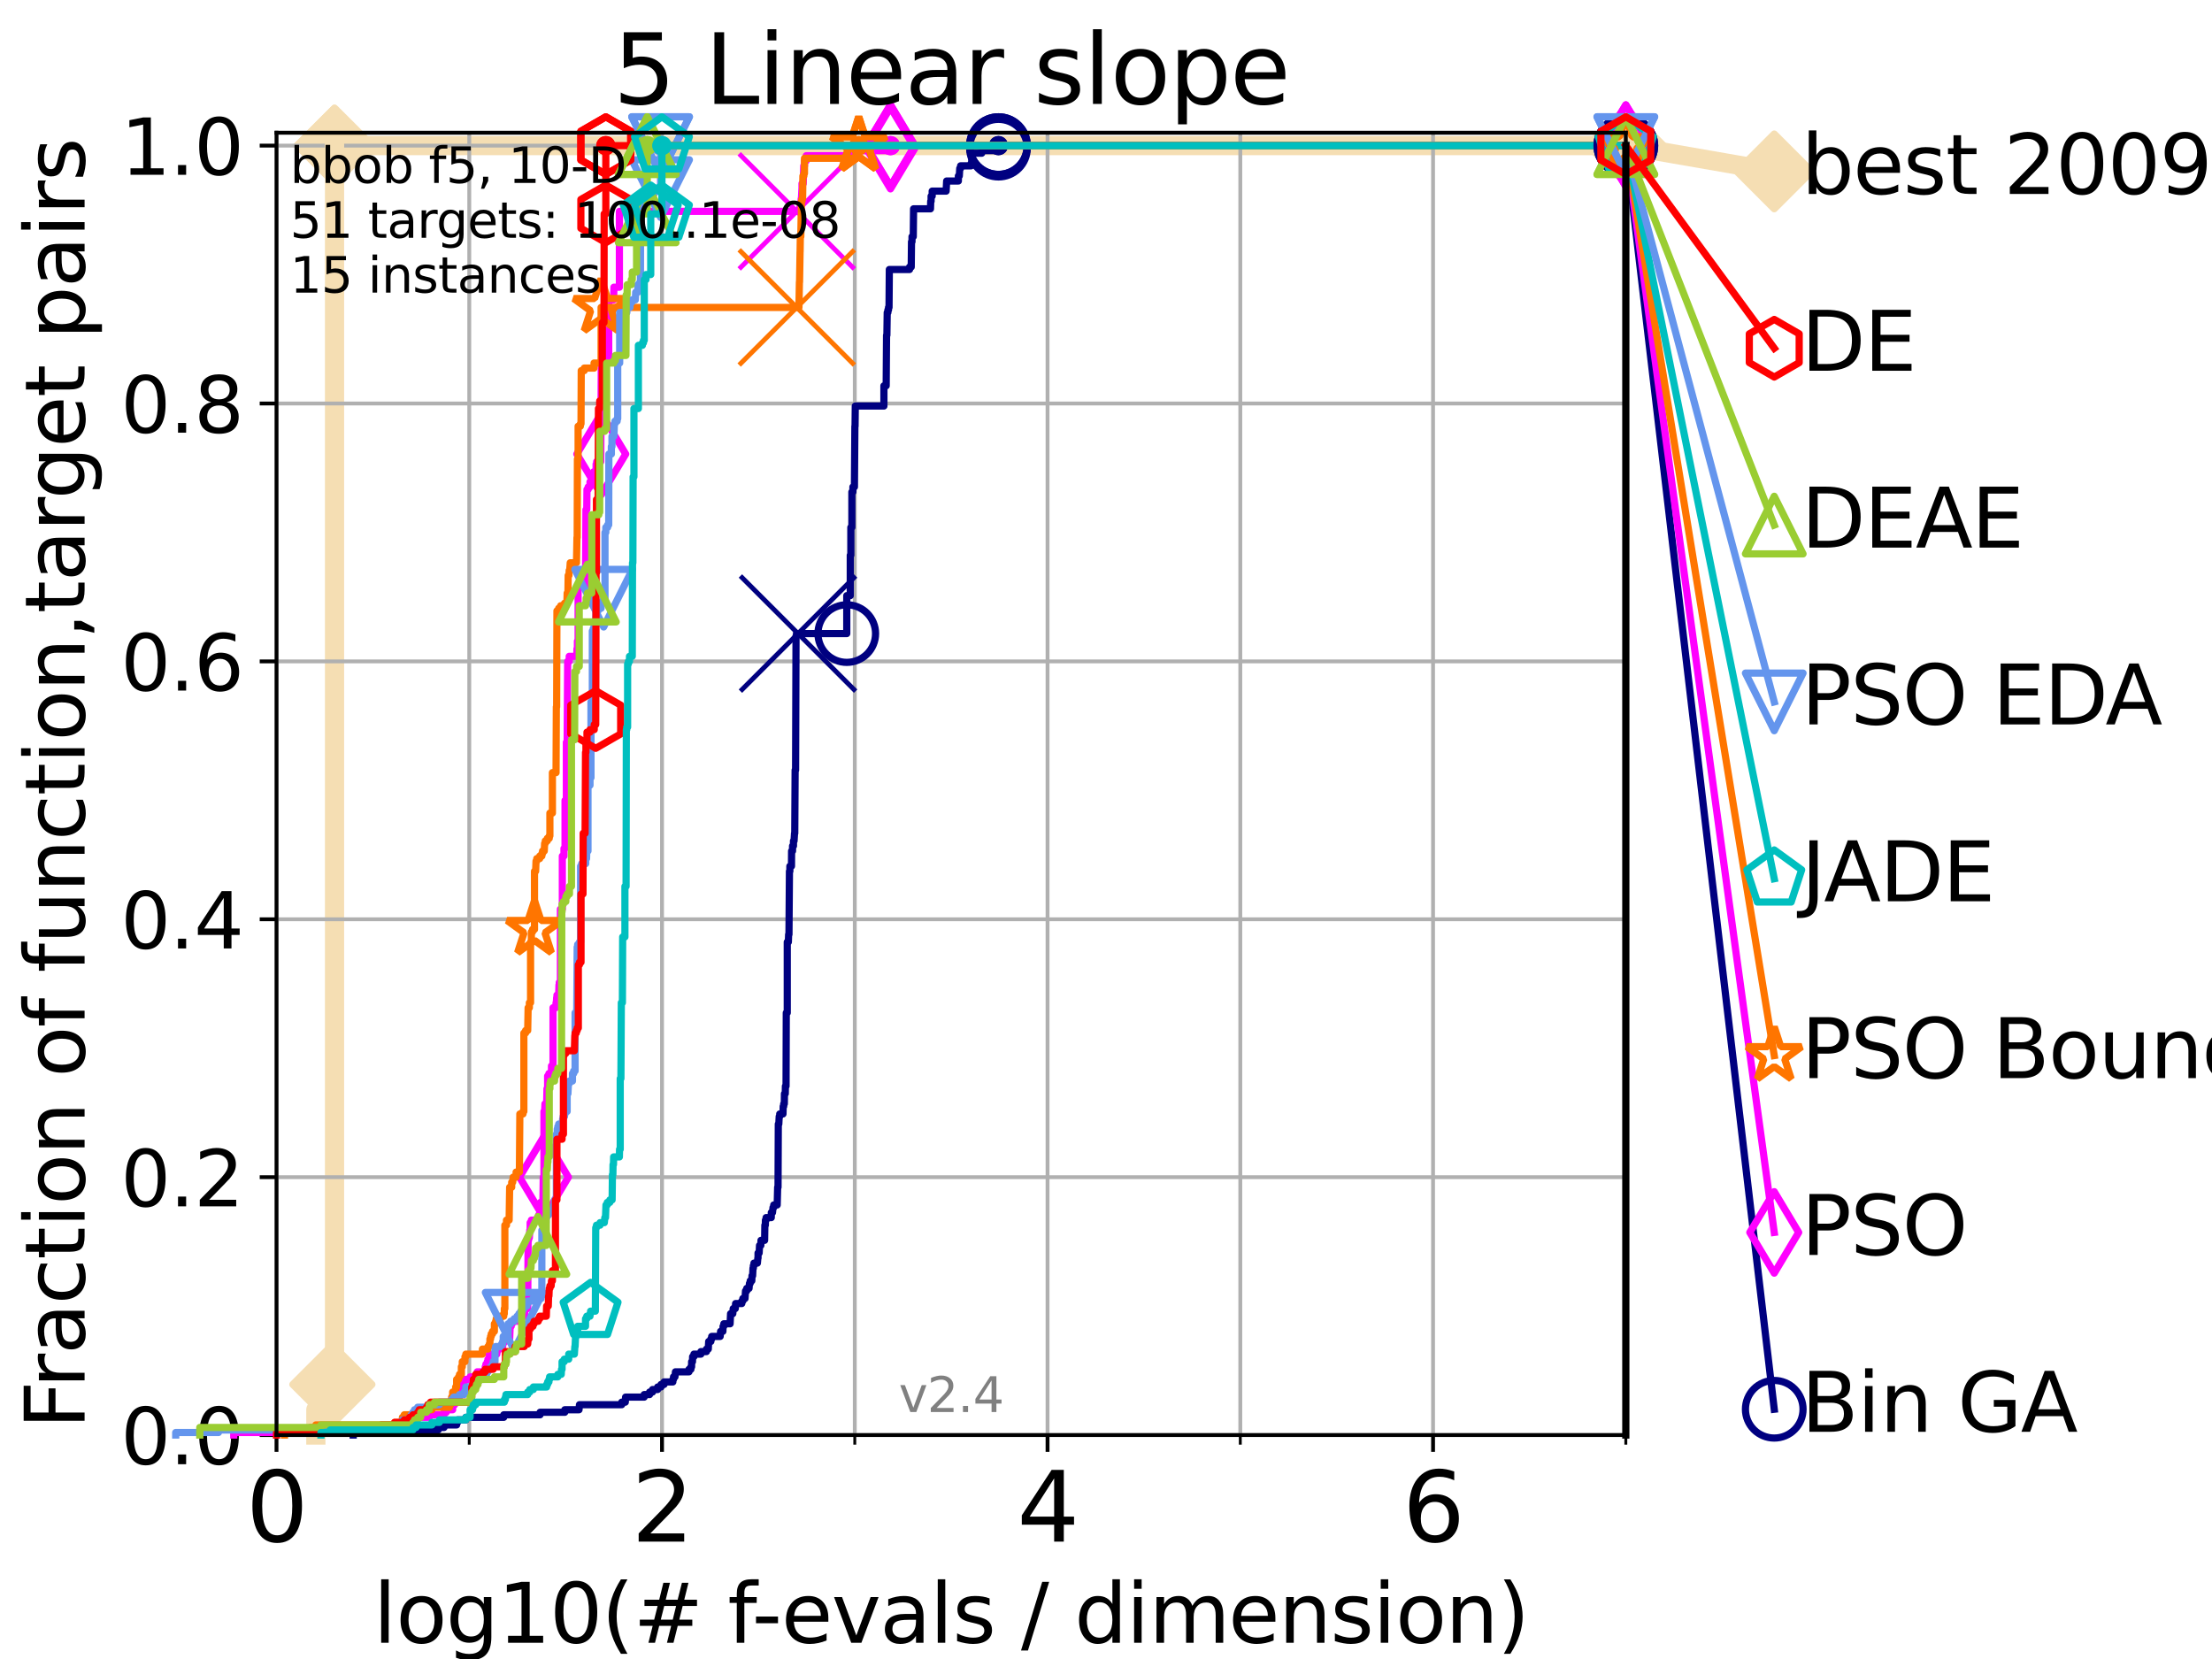<?xml version="1.0" encoding="utf-8" standalone="no"?>
<!DOCTYPE svg PUBLIC "-//W3C//DTD SVG 1.1//EN"
  "http://www.w3.org/Graphics/SVG/1.1/DTD/svg11.dtd">
<svg height="345.6pt" version="1.1" viewBox="0 0 460.8 345.6" width="460.8pt" xmlns="http://www.w3.org/2000/svg" xmlns:xlink="http://www.w3.org/1999/xlink">
 <defs>
  <style type="text/css">*{stroke-linecap:butt;stroke-linejoin:round;}</style>
 </defs>
 <g id="figure_1">
  <g id="patch_1">
   <path d="M 0 345.6 
L 460.8 345.6 
L 460.8 0 
L 0 0 
z
" style="fill:#ffffff;"/>
  </g>
  <g id="axes_1">
   <g id="patch_2">
    <path d="M 57.6 298.944 
L 338.688 298.944 
L 338.688 27.648 
L 57.6 27.648 
z
" style="fill:#ffffff;"/>
   </g>
   <g id="line2d_1">
    <path d="M 65.797 298.944 
L 65.797 293.677 
L 68.793 293.677 
L 68.793 288.41 
L 69.688 288.41 
L 69.688 30.334 
L 338.688 30.334 
" style="fill:none;stroke:#f5deb3;stroke-linecap:square;stroke-width:4;"/>
   </g>
   <g id="line2d_2">
    <defs>
     <path d="M 0 7.778 
L 7.778 0 
L 0 -7.778 
L -7.778 0 
z
" id="m598e732b04" style="stroke:#f5deb3;stroke-linejoin:miter;stroke-width:1.5;"/>
    </defs>
    <g>
     <use style="fill:#f5deb3;stroke:#f5deb3;stroke-linejoin:miter;stroke-width:1.5;" x="68.793" xlink:href="#m598e732b04" y="288.41"/>
     <use style="fill:#f5deb3;stroke:#f5deb3;stroke-linejoin:miter;stroke-width:1.5;" x="69.688" xlink:href="#m598e732b04" y="288.41"/>
     <use style="fill:#f5deb3;stroke:#f5deb3;stroke-linejoin:miter;stroke-width:1.5;" x="69.688" xlink:href="#m598e732b04" y="30.334"/>
     <use style="fill:#f5deb3;stroke:#f5deb3;stroke-linejoin:miter;stroke-width:1.5;" x="69.688" xlink:href="#m598e732b04" y="30.334"/>
     <use style="fill:#f5deb3;stroke:#f5deb3;stroke-linejoin:miter;stroke-width:1.5;" x="338.688" xlink:href="#m598e732b04" y="30.334"/>
    </g>
   </g>
   <g id="line2d_3">
    <path style="fill:none;stroke:#f5deb3;stroke-linecap:square;stroke-width:4;"/>
    <g/>
   </g>
   <g id="line2d_4">
    <path d="M 338.688 30.334 
L 369.608 35.706 
" style="fill:none;stroke:#f5deb3;stroke-linecap:square;stroke-width:4;"/>
    <g>
     <use style="fill:#f5deb3;stroke:#f5deb3;stroke-linejoin:miter;stroke-width:1.5;" x="338.688" xlink:href="#m598e732b04" y="30.334"/>
     <use style="fill:#f5deb3;stroke:#f5deb3;stroke-linejoin:miter;stroke-width:1.5;" x="369.608" xlink:href="#m598e732b04" y="35.706"/>
    </g>
   </g>
   <g id="matplotlib.axis_1">
    <g id="xtick_1">
     <g id="line2d_5">
      <path clip-path="url(#p1df7c8b49f)" d="M 57.6 298.944 
L 57.6 27.648 
" style="fill:none;stroke:#b0b0b0;stroke-linecap:square;stroke-width:0.8;"/>
     </g>
     <g id="line2d_6">
      <defs>
       <path d="M 0 0 
L 0 3.5 
" id="m25574bc637" style="stroke:#000000;stroke-width:0.8;"/>
      </defs>
      <g>
       <use style="stroke:#000000;stroke-width:0.8;" x="57.6" xlink:href="#m25574bc637" y="298.944"/>
      </g>
     </g>
     <g id="text_1">
      <!-- 0 -->
      <g transform="translate(51.237 321.141)scale(0.2 -0.2)">
       <defs>
        <path d="M 2034 4250 
Q 1547 4250 1301 3770 
Q 1056 3291 1056 2328 
Q 1056 1369 1301 889 
Q 1547 409 2034 409 
Q 2525 409 2770 889 
Q 3016 1369 3016 2328 
Q 3016 3291 2770 3770 
Q 2525 4250 2034 4250 
z
M 2034 4750 
Q 2819 4750 3233 4129 
Q 3647 3509 3647 2328 
Q 3647 1150 3233 529 
Q 2819 -91 2034 -91 
Q 1250 -91 836 529 
Q 422 1150 422 2328 
Q 422 3509 836 4129 
Q 1250 4750 2034 4750 
z
" id="DejaVuSans-30" transform="scale(0.016)"/>
       </defs>
       <use xlink:href="#DejaVuSans-30"/>
      </g>
     </g>
    </g>
    <g id="xtick_2">
     <g id="line2d_7">
      <path clip-path="url(#p1df7c8b49f)" d="M 137.911 298.944 
L 137.911 27.648 
" style="fill:none;stroke:#b0b0b0;stroke-linecap:square;stroke-width:0.8;"/>
     </g>
     <g id="line2d_8">
      <g>
       <use style="stroke:#000000;stroke-width:0.8;" x="137.911" xlink:href="#m25574bc637" y="298.944"/>
      </g>
     </g>
     <g id="text_2">
      <!-- 2 -->
      <g transform="translate(131.548 321.141)scale(0.2 -0.2)">
       <defs>
        <path d="M 1228 531 
L 3431 531 
L 3431 0 
L 469 0 
L 469 531 
Q 828 903 1448 1529 
Q 2069 2156 2228 2338 
Q 2531 2678 2651 2914 
Q 2772 3150 2772 3378 
Q 2772 3750 2511 3984 
Q 2250 4219 1831 4219 
Q 1534 4219 1204 4116 
Q 875 4013 500 3803 
L 500 4441 
Q 881 4594 1212 4672 
Q 1544 4750 1819 4750 
Q 2544 4750 2975 4387 
Q 3406 4025 3406 3419 
Q 3406 3131 3298 2873 
Q 3191 2616 2906 2266 
Q 2828 2175 2409 1742 
Q 1991 1309 1228 531 
z
" id="DejaVuSans-32" transform="scale(0.016)"/>
       </defs>
       <use xlink:href="#DejaVuSans-32"/>
      </g>
     </g>
    </g>
    <g id="xtick_3">
     <g id="line2d_9">
      <path clip-path="url(#p1df7c8b49f)" d="M 218.222 298.944 
L 218.222 27.648 
" style="fill:none;stroke:#b0b0b0;stroke-linecap:square;stroke-width:0.8;"/>
     </g>
     <g id="line2d_10">
      <g>
       <use style="stroke:#000000;stroke-width:0.8;" x="218.222" xlink:href="#m25574bc637" y="298.944"/>
      </g>
     </g>
     <g id="text_3">
      <!-- 4 -->
      <g transform="translate(211.859 321.141)scale(0.2 -0.2)">
       <defs>
        <path d="M 2419 4116 
L 825 1625 
L 2419 1625 
L 2419 4116 
z
M 2253 4666 
L 3047 4666 
L 3047 1625 
L 3713 1625 
L 3713 1100 
L 3047 1100 
L 3047 0 
L 2419 0 
L 2419 1100 
L 313 1100 
L 313 1709 
L 2253 4666 
z
" id="DejaVuSans-34" transform="scale(0.016)"/>
       </defs>
       <use xlink:href="#DejaVuSans-34"/>
      </g>
     </g>
    </g>
    <g id="xtick_4">
     <g id="line2d_11">
      <path clip-path="url(#p1df7c8b49f)" d="M 298.533 298.944 
L 298.533 27.648 
" style="fill:none;stroke:#b0b0b0;stroke-linecap:square;stroke-width:0.8;"/>
     </g>
     <g id="line2d_12">
      <g>
       <use style="stroke:#000000;stroke-width:0.8;" x="298.533" xlink:href="#m25574bc637" y="298.944"/>
      </g>
     </g>
     <g id="text_4">
      <!-- 6 -->
      <g transform="translate(292.17 321.141)scale(0.2 -0.2)">
       <defs>
        <path d="M 2113 2584 
Q 1688 2584 1439 2293 
Q 1191 2003 1191 1497 
Q 1191 994 1439 701 
Q 1688 409 2113 409 
Q 2538 409 2786 701 
Q 3034 994 3034 1497 
Q 3034 2003 2786 2293 
Q 2538 2584 2113 2584 
z
M 3366 4563 
L 3366 3988 
Q 3128 4100 2886 4159 
Q 2644 4219 2406 4219 
Q 1781 4219 1451 3797 
Q 1122 3375 1075 2522 
Q 1259 2794 1537 2939 
Q 1816 3084 2150 3084 
Q 2853 3084 3261 2657 
Q 3669 2231 3669 1497 
Q 3669 778 3244 343 
Q 2819 -91 2113 -91 
Q 1303 -91 875 529 
Q 447 1150 447 2328 
Q 447 3434 972 4092 
Q 1497 4750 2381 4750 
Q 2619 4750 2861 4703 
Q 3103 4656 3366 4563 
z
" id="DejaVuSans-36" transform="scale(0.016)"/>
       </defs>
       <use xlink:href="#DejaVuSans-36"/>
      </g>
     </g>
    </g>
    <g id="xtick_5">
     <g id="line2d_13">
      <path clip-path="url(#p1df7c8b49f)" d="M 97.755 298.944 
L 97.755 27.648 
" style="fill:none;stroke:#b0b0b0;stroke-linecap:square;stroke-width:0.8;"/>
     </g>
     <g id="line2d_14">
      <defs>
       <path d="M 0 0 
L 0 2 
" id="m711e975e8f" style="stroke:#000000;stroke-width:0.6;"/>
      </defs>
      <g>
       <use style="stroke:#000000;stroke-width:0.6;" x="97.755" xlink:href="#m711e975e8f" y="298.944"/>
      </g>
     </g>
    </g>
    <g id="xtick_6">
     <g id="line2d_15">
      <path clip-path="url(#p1df7c8b49f)" d="M 178.066 298.944 
L 178.066 27.648 
" style="fill:none;stroke:#b0b0b0;stroke-linecap:square;stroke-width:0.8;"/>
     </g>
     <g id="line2d_16">
      <g>
       <use style="stroke:#000000;stroke-width:0.6;" x="178.066" xlink:href="#m711e975e8f" y="298.944"/>
      </g>
     </g>
    </g>
    <g id="xtick_7">
     <g id="line2d_17">
      <path clip-path="url(#p1df7c8b49f)" d="M 258.377 298.944 
L 258.377 27.648 
" style="fill:none;stroke:#b0b0b0;stroke-linecap:square;stroke-width:0.8;"/>
     </g>
     <g id="line2d_18">
      <g>
       <use style="stroke:#000000;stroke-width:0.6;" x="258.377" xlink:href="#m711e975e8f" y="298.944"/>
      </g>
     </g>
    </g>
    <g id="xtick_8">
     <g id="line2d_19">
      <path clip-path="url(#p1df7c8b49f)" d="M 338.688 298.944 
L 338.688 27.648 
" style="fill:none;stroke:#b0b0b0;stroke-linecap:square;stroke-width:0.8;"/>
     </g>
     <g id="line2d_20">
      <g>
       <use style="stroke:#000000;stroke-width:0.6;" x="338.688" xlink:href="#m711e975e8f" y="298.944"/>
      </g>
     </g>
    </g>
    <g id="text_5">
     <!-- log10(# f-evals / dimension) -->
     <g transform="translate(77.764 342.218)scale(0.17 -0.17)">
      <defs>
       <path d="M 603 4863 
L 1178 4863 
L 1178 0 
L 603 0 
L 603 4863 
z
" id="DejaVuSans-6c" transform="scale(0.016)"/>
       <path d="M 1959 3097 
Q 1497 3097 1228 2736 
Q 959 2375 959 1747 
Q 959 1119 1226 758 
Q 1494 397 1959 397 
Q 2419 397 2687 759 
Q 2956 1122 2956 1747 
Q 2956 2369 2687 2733 
Q 2419 3097 1959 3097 
z
M 1959 3584 
Q 2709 3584 3137 3096 
Q 3566 2609 3566 1747 
Q 3566 888 3137 398 
Q 2709 -91 1959 -91 
Q 1206 -91 779 398 
Q 353 888 353 1747 
Q 353 2609 779 3096 
Q 1206 3584 1959 3584 
z
" id="DejaVuSans-6f" transform="scale(0.016)"/>
       <path d="M 2906 1791 
Q 2906 2416 2648 2759 
Q 2391 3103 1925 3103 
Q 1463 3103 1205 2759 
Q 947 2416 947 1791 
Q 947 1169 1205 825 
Q 1463 481 1925 481 
Q 2391 481 2648 825 
Q 2906 1169 2906 1791 
z
M 3481 434 
Q 3481 -459 3084 -895 
Q 2688 -1331 1869 -1331 
Q 1566 -1331 1297 -1286 
Q 1028 -1241 775 -1147 
L 775 -588 
Q 1028 -725 1275 -790 
Q 1522 -856 1778 -856 
Q 2344 -856 2625 -561 
Q 2906 -266 2906 331 
L 2906 616 
Q 2728 306 2450 153 
Q 2172 0 1784 0 
Q 1141 0 747 490 
Q 353 981 353 1791 
Q 353 2603 747 3093 
Q 1141 3584 1784 3584 
Q 2172 3584 2450 3431 
Q 2728 3278 2906 2969 
L 2906 3500 
L 3481 3500 
L 3481 434 
z
" id="DejaVuSans-67" transform="scale(0.016)"/>
       <path d="M 794 531 
L 1825 531 
L 1825 4091 
L 703 3866 
L 703 4441 
L 1819 4666 
L 2450 4666 
L 2450 531 
L 3481 531 
L 3481 0 
L 794 0 
L 794 531 
z
" id="DejaVuSans-31" transform="scale(0.016)"/>
       <path d="M 1984 4856 
Q 1566 4138 1362 3434 
Q 1159 2731 1159 2009 
Q 1159 1288 1364 580 
Q 1569 -128 1984 -844 
L 1484 -844 
Q 1016 -109 783 600 
Q 550 1309 550 2009 
Q 550 2706 781 3412 
Q 1013 4119 1484 4856 
L 1984 4856 
z
" id="DejaVuSans-28" transform="scale(0.016)"/>
       <path d="M 3272 2816 
L 2363 2816 
L 2100 1772 
L 3016 1772 
L 3272 2816 
z
M 2803 4594 
L 2478 3297 
L 3391 3297 
L 3719 4594 
L 4219 4594 
L 3897 3297 
L 4872 3297 
L 4872 2816 
L 3775 2816 
L 3519 1772 
L 4513 1772 
L 4513 1294 
L 3397 1294 
L 3072 0 
L 2572 0 
L 2894 1294 
L 1978 1294 
L 1656 0 
L 1153 0 
L 1478 1294 
L 494 1294 
L 494 1772 
L 1594 1772 
L 1856 2816 
L 850 2816 
L 850 3297 
L 1978 3297 
L 2297 4594 
L 2803 4594 
z
" id="DejaVuSans-23" transform="scale(0.016)"/>
       <path id="DejaVuSans-20" transform="scale(0.016)"/>
       <path d="M 2375 4863 
L 2375 4384 
L 1825 4384 
Q 1516 4384 1395 4259 
Q 1275 4134 1275 3809 
L 1275 3500 
L 2222 3500 
L 2222 3053 
L 1275 3053 
L 1275 0 
L 697 0 
L 697 3053 
L 147 3053 
L 147 3500 
L 697 3500 
L 697 3744 
Q 697 4328 969 4595 
Q 1241 4863 1831 4863 
L 2375 4863 
z
" id="DejaVuSans-66" transform="scale(0.016)"/>
       <path d="M 313 2009 
L 1997 2009 
L 1997 1497 
L 313 1497 
L 313 2009 
z
" id="DejaVuSans-2d" transform="scale(0.016)"/>
       <path d="M 3597 1894 
L 3597 1613 
L 953 1613 
Q 991 1019 1311 708 
Q 1631 397 2203 397 
Q 2534 397 2845 478 
Q 3156 559 3463 722 
L 3463 178 
Q 3153 47 2828 -22 
Q 2503 -91 2169 -91 
Q 1331 -91 842 396 
Q 353 884 353 1716 
Q 353 2575 817 3079 
Q 1281 3584 2069 3584 
Q 2775 3584 3186 3129 
Q 3597 2675 3597 1894 
z
M 3022 2063 
Q 3016 2534 2758 2815 
Q 2500 3097 2075 3097 
Q 1594 3097 1305 2825 
Q 1016 2553 972 2059 
L 3022 2063 
z
" id="DejaVuSans-65" transform="scale(0.016)"/>
       <path d="M 191 3500 
L 800 3500 
L 1894 563 
L 2988 3500 
L 3597 3500 
L 2284 0 
L 1503 0 
L 191 3500 
z
" id="DejaVuSans-76" transform="scale(0.016)"/>
       <path d="M 2194 1759 
Q 1497 1759 1228 1600 
Q 959 1441 959 1056 
Q 959 750 1161 570 
Q 1363 391 1709 391 
Q 2188 391 2477 730 
Q 2766 1069 2766 1631 
L 2766 1759 
L 2194 1759 
z
M 3341 1997 
L 3341 0 
L 2766 0 
L 2766 531 
Q 2569 213 2275 61 
Q 1981 -91 1556 -91 
Q 1019 -91 701 211 
Q 384 513 384 1019 
Q 384 1609 779 1909 
Q 1175 2209 1959 2209 
L 2766 2209 
L 2766 2266 
Q 2766 2663 2505 2880 
Q 2244 3097 1772 3097 
Q 1472 3097 1187 3025 
Q 903 2953 641 2809 
L 641 3341 
Q 956 3463 1253 3523 
Q 1550 3584 1831 3584 
Q 2591 3584 2966 3190 
Q 3341 2797 3341 1997 
z
" id="DejaVuSans-61" transform="scale(0.016)"/>
       <path d="M 2834 3397 
L 2834 2853 
Q 2591 2978 2328 3040 
Q 2066 3103 1784 3103 
Q 1356 3103 1142 2972 
Q 928 2841 928 2578 
Q 928 2378 1081 2264 
Q 1234 2150 1697 2047 
L 1894 2003 
Q 2506 1872 2764 1633 
Q 3022 1394 3022 966 
Q 3022 478 2636 193 
Q 2250 -91 1575 -91 
Q 1294 -91 989 -36 
Q 684 19 347 128 
L 347 722 
Q 666 556 975 473 
Q 1284 391 1588 391 
Q 1994 391 2212 530 
Q 2431 669 2431 922 
Q 2431 1156 2273 1281 
Q 2116 1406 1581 1522 
L 1381 1569 
Q 847 1681 609 1914 
Q 372 2147 372 2553 
Q 372 3047 722 3315 
Q 1072 3584 1716 3584 
Q 2034 3584 2315 3537 
Q 2597 3491 2834 3397 
z
" id="DejaVuSans-73" transform="scale(0.016)"/>
       <path d="M 1625 4666 
L 2156 4666 
L 531 -594 
L 0 -594 
L 1625 4666 
z
" id="DejaVuSans-2f" transform="scale(0.016)"/>
       <path d="M 2906 2969 
L 2906 4863 
L 3481 4863 
L 3481 0 
L 2906 0 
L 2906 525 
Q 2725 213 2448 61 
Q 2172 -91 1784 -91 
Q 1150 -91 751 415 
Q 353 922 353 1747 
Q 353 2572 751 3078 
Q 1150 3584 1784 3584 
Q 2172 3584 2448 3432 
Q 2725 3281 2906 2969 
z
M 947 1747 
Q 947 1113 1208 752 
Q 1469 391 1925 391 
Q 2381 391 2643 752 
Q 2906 1113 2906 1747 
Q 2906 2381 2643 2742 
Q 2381 3103 1925 3103 
Q 1469 3103 1208 2742 
Q 947 2381 947 1747 
z
" id="DejaVuSans-64" transform="scale(0.016)"/>
       <path d="M 603 3500 
L 1178 3500 
L 1178 0 
L 603 0 
L 603 3500 
z
M 603 4863 
L 1178 4863 
L 1178 4134 
L 603 4134 
L 603 4863 
z
" id="DejaVuSans-69" transform="scale(0.016)"/>
       <path d="M 3328 2828 
Q 3544 3216 3844 3400 
Q 4144 3584 4550 3584 
Q 5097 3584 5394 3201 
Q 5691 2819 5691 2113 
L 5691 0 
L 5113 0 
L 5113 2094 
Q 5113 2597 4934 2840 
Q 4756 3084 4391 3084 
Q 3944 3084 3684 2787 
Q 3425 2491 3425 1978 
L 3425 0 
L 2847 0 
L 2847 2094 
Q 2847 2600 2669 2842 
Q 2491 3084 2119 3084 
Q 1678 3084 1418 2786 
Q 1159 2488 1159 1978 
L 1159 0 
L 581 0 
L 581 3500 
L 1159 3500 
L 1159 2956 
Q 1356 3278 1631 3431 
Q 1906 3584 2284 3584 
Q 2666 3584 2933 3390 
Q 3200 3197 3328 2828 
z
" id="DejaVuSans-6d" transform="scale(0.016)"/>
       <path d="M 3513 2113 
L 3513 0 
L 2938 0 
L 2938 2094 
Q 2938 2591 2744 2837 
Q 2550 3084 2163 3084 
Q 1697 3084 1428 2787 
Q 1159 2491 1159 1978 
L 1159 0 
L 581 0 
L 581 3500 
L 1159 3500 
L 1159 2956 
Q 1366 3272 1645 3428 
Q 1925 3584 2291 3584 
Q 2894 3584 3203 3211 
Q 3513 2838 3513 2113 
z
" id="DejaVuSans-6e" transform="scale(0.016)"/>
       <path d="M 513 4856 
L 1013 4856 
Q 1481 4119 1714 3412 
Q 1947 2706 1947 2009 
Q 1947 1309 1714 600 
Q 1481 -109 1013 -844 
L 513 -844 
Q 928 -128 1133 580 
Q 1338 1288 1338 2009 
Q 1338 2731 1133 3434 
Q 928 4138 513 4856 
z
" id="DejaVuSans-29" transform="scale(0.016)"/>
      </defs>
      <use xlink:href="#DejaVuSans-6c"/>
      <use x="27.783" xlink:href="#DejaVuSans-6f"/>
      <use x="88.965" xlink:href="#DejaVuSans-67"/>
      <use x="152.441" xlink:href="#DejaVuSans-31"/>
      <use x="216.064" xlink:href="#DejaVuSans-30"/>
      <use x="279.688" xlink:href="#DejaVuSans-28"/>
      <use x="318.701" xlink:href="#DejaVuSans-23"/>
      <use x="402.49" xlink:href="#DejaVuSans-20"/>
      <use x="434.277" xlink:href="#DejaVuSans-66"/>
      <use x="463.982" xlink:href="#DejaVuSans-2d"/>
      <use x="500.066" xlink:href="#DejaVuSans-65"/>
      <use x="561.59" xlink:href="#DejaVuSans-76"/>
      <use x="620.77" xlink:href="#DejaVuSans-61"/>
      <use x="682.049" xlink:href="#DejaVuSans-6c"/>
      <use x="709.832" xlink:href="#DejaVuSans-73"/>
      <use x="761.932" xlink:href="#DejaVuSans-20"/>
      <use x="793.719" xlink:href="#DejaVuSans-2f"/>
      <use x="827.41" xlink:href="#DejaVuSans-20"/>
      <use x="859.197" xlink:href="#DejaVuSans-64"/>
      <use x="922.674" xlink:href="#DejaVuSans-69"/>
      <use x="950.457" xlink:href="#DejaVuSans-6d"/>
      <use x="1047.869" xlink:href="#DejaVuSans-65"/>
      <use x="1109.393" xlink:href="#DejaVuSans-6e"/>
      <use x="1172.771" xlink:href="#DejaVuSans-73"/>
      <use x="1224.871" xlink:href="#DejaVuSans-69"/>
      <use x="1252.654" xlink:href="#DejaVuSans-6f"/>
      <use x="1313.836" xlink:href="#DejaVuSans-6e"/>
      <use x="1377.215" xlink:href="#DejaVuSans-29"/>
     </g>
    </g>
   </g>
   <g id="matplotlib.axis_2">
    <g id="ytick_1">
     <g id="line2d_21">
      <path clip-path="url(#p1df7c8b49f)" d="M 57.6 298.944 
L 338.688 298.944 
" style="fill:none;stroke:#b0b0b0;stroke-linecap:square;stroke-width:0.8;"/>
     </g>
     <g id="line2d_22">
      <defs>
       <path d="M 0 0 
L -3.5 0 
" id="m46a5bcddd7" style="stroke:#000000;stroke-width:0.8;"/>
      </defs>
      <g>
       <use style="stroke:#000000;stroke-width:0.8;" x="57.6" xlink:href="#m46a5bcddd7" y="298.944"/>
      </g>
     </g>
     <g id="text_6">
      <!-- 0.0 -->
      <g transform="translate(25.155 305.023)scale(0.16 -0.16)">
       <defs>
        <path d="M 684 794 
L 1344 794 
L 1344 0 
L 684 0 
L 684 794 
z
" id="DejaVuSans-2e" transform="scale(0.016)"/>
       </defs>
       <use xlink:href="#DejaVuSans-30"/>
       <use x="63.623" xlink:href="#DejaVuSans-2e"/>
       <use x="95.41" xlink:href="#DejaVuSans-30"/>
      </g>
     </g>
    </g>
    <g id="ytick_2">
     <g id="line2d_23">
      <path clip-path="url(#p1df7c8b49f)" d="M 57.6 245.222 
L 338.688 245.222 
" style="fill:none;stroke:#b0b0b0;stroke-linecap:square;stroke-width:0.8;"/>
     </g>
     <g id="line2d_24">
      <g>
       <use style="stroke:#000000;stroke-width:0.8;" x="57.6" xlink:href="#m46a5bcddd7" y="245.222"/>
      </g>
     </g>
     <g id="text_7">
      <!-- 0.2 -->
      <g transform="translate(25.155 251.301)scale(0.16 -0.16)">
       <use xlink:href="#DejaVuSans-30"/>
       <use x="63.623" xlink:href="#DejaVuSans-2e"/>
       <use x="95.41" xlink:href="#DejaVuSans-32"/>
      </g>
     </g>
    </g>
    <g id="ytick_3">
     <g id="line2d_25">
      <path clip-path="url(#p1df7c8b49f)" d="M 57.6 191.5 
L 338.688 191.5 
" style="fill:none;stroke:#b0b0b0;stroke-linecap:square;stroke-width:0.8;"/>
     </g>
     <g id="line2d_26">
      <g>
       <use style="stroke:#000000;stroke-width:0.8;" x="57.6" xlink:href="#m46a5bcddd7" y="191.5"/>
      </g>
     </g>
     <g id="text_8">
      <!-- 0.4 -->
      <g transform="translate(25.155 197.579)scale(0.16 -0.16)">
       <use xlink:href="#DejaVuSans-30"/>
       <use x="63.623" xlink:href="#DejaVuSans-2e"/>
       <use x="95.41" xlink:href="#DejaVuSans-34"/>
      </g>
     </g>
    </g>
    <g id="ytick_4">
     <g id="line2d_27">
      <path clip-path="url(#p1df7c8b49f)" d="M 57.6 137.778 
L 338.688 137.778 
" style="fill:none;stroke:#b0b0b0;stroke-linecap:square;stroke-width:0.8;"/>
     </g>
     <g id="line2d_28">
      <g>
       <use style="stroke:#000000;stroke-width:0.8;" x="57.6" xlink:href="#m46a5bcddd7" y="137.778"/>
      </g>
     </g>
     <g id="text_9">
      <!-- 0.6 -->
      <g transform="translate(25.155 143.857)scale(0.16 -0.16)">
       <use xlink:href="#DejaVuSans-30"/>
       <use x="63.623" xlink:href="#DejaVuSans-2e"/>
       <use x="95.41" xlink:href="#DejaVuSans-36"/>
      </g>
     </g>
    </g>
    <g id="ytick_5">
     <g id="line2d_29">
      <path clip-path="url(#p1df7c8b49f)" d="M 57.6 84.056 
L 338.688 84.056 
" style="fill:none;stroke:#b0b0b0;stroke-linecap:square;stroke-width:0.8;"/>
     </g>
     <g id="line2d_30">
      <g>
       <use style="stroke:#000000;stroke-width:0.8;" x="57.6" xlink:href="#m46a5bcddd7" y="84.056"/>
      </g>
     </g>
     <g id="text_10">
      <!-- 0.8 -->
      <g transform="translate(25.155 90.135)scale(0.16 -0.16)">
       <defs>
        <path d="M 2034 2216 
Q 1584 2216 1326 1975 
Q 1069 1734 1069 1313 
Q 1069 891 1326 650 
Q 1584 409 2034 409 
Q 2484 409 2743 651 
Q 3003 894 3003 1313 
Q 3003 1734 2745 1975 
Q 2488 2216 2034 2216 
z
M 1403 2484 
Q 997 2584 770 2862 
Q 544 3141 544 3541 
Q 544 4100 942 4425 
Q 1341 4750 2034 4750 
Q 2731 4750 3128 4425 
Q 3525 4100 3525 3541 
Q 3525 3141 3298 2862 
Q 3072 2584 2669 2484 
Q 3125 2378 3379 2068 
Q 3634 1759 3634 1313 
Q 3634 634 3220 271 
Q 2806 -91 2034 -91 
Q 1263 -91 848 271 
Q 434 634 434 1313 
Q 434 1759 690 2068 
Q 947 2378 1403 2484 
z
M 1172 3481 
Q 1172 3119 1398 2916 
Q 1625 2713 2034 2713 
Q 2441 2713 2670 2916 
Q 2900 3119 2900 3481 
Q 2900 3844 2670 4047 
Q 2441 4250 2034 4250 
Q 1625 4250 1398 4047 
Q 1172 3844 1172 3481 
z
" id="DejaVuSans-38" transform="scale(0.016)"/>
       </defs>
       <use xlink:href="#DejaVuSans-30"/>
       <use x="63.623" xlink:href="#DejaVuSans-2e"/>
       <use x="95.41" xlink:href="#DejaVuSans-38"/>
      </g>
     </g>
    </g>
    <g id="ytick_6">
     <g id="line2d_31">
      <path clip-path="url(#p1df7c8b49f)" d="M 57.6 30.334 
L 338.688 30.334 
" style="fill:none;stroke:#b0b0b0;stroke-linecap:square;stroke-width:0.8;"/>
     </g>
     <g id="line2d_32">
      <g>
       <use style="stroke:#000000;stroke-width:0.8;" x="57.6" xlink:href="#m46a5bcddd7" y="30.334"/>
      </g>
     </g>
     <g id="text_11">
      <!-- 1.0 -->
      <g transform="translate(25.155 36.413)scale(0.16 -0.16)">
       <use xlink:href="#DejaVuSans-31"/>
       <use x="63.623" xlink:href="#DejaVuSans-2e"/>
       <use x="95.41" xlink:href="#DejaVuSans-30"/>
      </g>
     </g>
    </g>
    <g id="text_12">
     <!-- Fraction of function,target pairs -->
     <g transform="translate(17.62 297.681)rotate(-90)scale(0.17 -0.17)">
      <defs>
       <path d="M 628 4666 
L 3309 4666 
L 3309 4134 
L 1259 4134 
L 1259 2759 
L 3109 2759 
L 3109 2228 
L 1259 2228 
L 1259 0 
L 628 0 
L 628 4666 
z
" id="DejaVuSans-46" transform="scale(0.016)"/>
       <path d="M 2631 2963 
Q 2534 3019 2420 3045 
Q 2306 3072 2169 3072 
Q 1681 3072 1420 2755 
Q 1159 2438 1159 1844 
L 1159 0 
L 581 0 
L 581 3500 
L 1159 3500 
L 1159 2956 
Q 1341 3275 1631 3429 
Q 1922 3584 2338 3584 
Q 2397 3584 2469 3576 
Q 2541 3569 2628 3553 
L 2631 2963 
z
" id="DejaVuSans-72" transform="scale(0.016)"/>
       <path d="M 3122 3366 
L 3122 2828 
Q 2878 2963 2633 3030 
Q 2388 3097 2138 3097 
Q 1578 3097 1268 2742 
Q 959 2388 959 1747 
Q 959 1106 1268 751 
Q 1578 397 2138 397 
Q 2388 397 2633 464 
Q 2878 531 3122 666 
L 3122 134 
Q 2881 22 2623 -34 
Q 2366 -91 2075 -91 
Q 1284 -91 818 406 
Q 353 903 353 1747 
Q 353 2603 823 3093 
Q 1294 3584 2113 3584 
Q 2378 3584 2631 3529 
Q 2884 3475 3122 3366 
z
" id="DejaVuSans-63" transform="scale(0.016)"/>
       <path d="M 1172 4494 
L 1172 3500 
L 2356 3500 
L 2356 3053 
L 1172 3053 
L 1172 1153 
Q 1172 725 1289 603 
Q 1406 481 1766 481 
L 2356 481 
L 2356 0 
L 1766 0 
Q 1100 0 847 248 
Q 594 497 594 1153 
L 594 3053 
L 172 3053 
L 172 3500 
L 594 3500 
L 594 4494 
L 1172 4494 
z
" id="DejaVuSans-74" transform="scale(0.016)"/>
       <path d="M 544 1381 
L 544 3500 
L 1119 3500 
L 1119 1403 
Q 1119 906 1312 657 
Q 1506 409 1894 409 
Q 2359 409 2629 706 
Q 2900 1003 2900 1516 
L 2900 3500 
L 3475 3500 
L 3475 0 
L 2900 0 
L 2900 538 
Q 2691 219 2414 64 
Q 2138 -91 1772 -91 
Q 1169 -91 856 284 
Q 544 659 544 1381 
z
M 1991 3584 
L 1991 3584 
z
" id="DejaVuSans-75" transform="scale(0.016)"/>
       <path d="M 750 794 
L 1409 794 
L 1409 256 
L 897 -744 
L 494 -744 
L 750 256 
L 750 794 
z
" id="DejaVuSans-2c" transform="scale(0.016)"/>
       <path d="M 1159 525 
L 1159 -1331 
L 581 -1331 
L 581 3500 
L 1159 3500 
L 1159 2969 
Q 1341 3281 1617 3432 
Q 1894 3584 2278 3584 
Q 2916 3584 3314 3078 
Q 3713 2572 3713 1747 
Q 3713 922 3314 415 
Q 2916 -91 2278 -91 
Q 1894 -91 1617 61 
Q 1341 213 1159 525 
z
M 3116 1747 
Q 3116 2381 2855 2742 
Q 2594 3103 2138 3103 
Q 1681 3103 1420 2742 
Q 1159 2381 1159 1747 
Q 1159 1113 1420 752 
Q 1681 391 2138 391 
Q 2594 391 2855 752 
Q 3116 1113 3116 1747 
z
" id="DejaVuSans-70" transform="scale(0.016)"/>
      </defs>
      <use xlink:href="#DejaVuSans-46"/>
      <use x="50.27" xlink:href="#DejaVuSans-72"/>
      <use x="91.383" xlink:href="#DejaVuSans-61"/>
      <use x="152.662" xlink:href="#DejaVuSans-63"/>
      <use x="207.643" xlink:href="#DejaVuSans-74"/>
      <use x="246.852" xlink:href="#DejaVuSans-69"/>
      <use x="274.635" xlink:href="#DejaVuSans-6f"/>
      <use x="335.816" xlink:href="#DejaVuSans-6e"/>
      <use x="399.195" xlink:href="#DejaVuSans-20"/>
      <use x="430.982" xlink:href="#DejaVuSans-6f"/>
      <use x="492.164" xlink:href="#DejaVuSans-66"/>
      <use x="527.369" xlink:href="#DejaVuSans-20"/>
      <use x="559.156" xlink:href="#DejaVuSans-66"/>
      <use x="594.361" xlink:href="#DejaVuSans-75"/>
      <use x="657.74" xlink:href="#DejaVuSans-6e"/>
      <use x="721.119" xlink:href="#DejaVuSans-63"/>
      <use x="776.1" xlink:href="#DejaVuSans-74"/>
      <use x="815.309" xlink:href="#DejaVuSans-69"/>
      <use x="843.092" xlink:href="#DejaVuSans-6f"/>
      <use x="904.273" xlink:href="#DejaVuSans-6e"/>
      <use x="967.652" xlink:href="#DejaVuSans-2c"/>
      <use x="999.439" xlink:href="#DejaVuSans-74"/>
      <use x="1038.648" xlink:href="#DejaVuSans-61"/>
      <use x="1099.928" xlink:href="#DejaVuSans-72"/>
      <use x="1139.291" xlink:href="#DejaVuSans-67"/>
      <use x="1202.768" xlink:href="#DejaVuSans-65"/>
      <use x="1264.291" xlink:href="#DejaVuSans-74"/>
      <use x="1303.5" xlink:href="#DejaVuSans-20"/>
      <use x="1335.287" xlink:href="#DejaVuSans-70"/>
      <use x="1398.764" xlink:href="#DejaVuSans-61"/>
      <use x="1460.043" xlink:href="#DejaVuSans-69"/>
      <use x="1487.826" xlink:href="#DejaVuSans-72"/>
      <use x="1528.939" xlink:href="#DejaVuSans-73"/>
     </g>
    </g>
   </g>
   <g id="line2d_33">
    <defs>
     <path d="M 0 1.5 
C 0.398 1.5 0.779 1.342 1.061 1.061 
C 1.342 0.779 1.5 0.398 1.5 0 
C 1.5 -0.398 1.342 -0.779 1.061 -1.061 
C 0.779 -1.342 0.398 -1.5 0 -1.5 
C -0.398 -1.5 -0.779 -1.342 -1.061 -1.061 
C -1.342 -0.779 -1.5 -0.398 -1.5 0 
C -1.5 0.398 -1.342 0.779 -1.061 1.061 
C -0.779 1.342 -0.398 1.5 0 1.5 
z
" id="mdcd853f5ca" style="stroke:#f5deb3;"/>
    </defs>
    <g>
     <use style="fill:#f5deb3;stroke:#f5deb3;" x="69.688" xlink:href="#mdcd853f5ca" y="30.334"/>
     <use style="fill:#f5deb3;stroke:#f5deb3;" x="69.688" xlink:href="#mdcd853f5ca" y="30.334"/>
    </g>
   </g>
   <g id="line2d_34">
    <defs>
     <path d="M 0 1.5 
C 0.398 1.5 0.779 1.342 1.061 1.061 
C 1.342 0.779 1.5 0.398 1.5 0 
C 1.5 -0.398 1.342 -0.779 1.061 -1.061 
C 0.779 -1.342 0.398 -1.5 0 -1.5 
C -0.398 -1.5 -0.779 -1.342 -1.061 -1.061 
C -1.342 -0.779 -1.5 -0.398 -1.5 0 
C -1.5 0.398 -1.342 0.779 -1.061 1.061 
C -0.779 1.342 -0.398 1.5 0 1.5 
z
" id="ma5ec65fa16" style="stroke:#000080;"/>
    </defs>
    <g>
     <use style="fill:#000080;stroke:#000080;" x="207.998" xlink:href="#ma5ec65fa16" y="30.334"/>
     <use style="fill:#000080;stroke:#000080;" x="207.998" xlink:href="#ma5ec65fa16" y="30.334"/>
    </g>
   </g>
   <g id="line2d_35">
    <path d="M 73.579 298.944 
L 73.579 298.417 
L 86.013 298.417 
L 86.013 297.891 
L 91.284 297.891 
L 91.284 297.364 
L 92.504 297.364 
L 92.504 296.837 
L 95.125 296.837 
L 95.125 296.311 
L 95.327 296.311 
L 95.327 295.784 
L 97.044 295.784 
L 97.044 295.257 
L 104.942 295.257 
L 104.942 294.731 
L 112.507 294.731 
L 112.507 294.204 
L 117.654 294.204 
L 117.654 293.677 
L 120.619 293.677 
L 120.713 292.624 
L 129.518 292.624 
L 129.518 292.097 
L 130.264 292.097 
L 130.318 291.044 
L 134.193 291.044 
L 134.193 290.517 
L 135.321 290.517 
L 135.321 289.99 
L 135.937 289.99 
L 135.937 289.464 
L 136.998 289.464 
L 136.998 288.937 
L 137.7 288.937 
L 137.7 288.41 
L 138.341 288.41 
L 138.341 287.884 
L 140.165 287.884 
L 140.165 287.357 
L 140.303 287.357 
L 140.303 286.83 
L 140.604 286.83 
L 140.708 285.777 
L 143.528 285.777 
L 143.528 285.25 
L 143.928 285.25 
L 143.928 284.723 
L 144.075 284.723 
L 144.075 283.67 
L 144.258 283.67 
L 144.282 282.617 
L 144.558 282.617 
L 144.558 282.09 
L 146.009 282.09 
L 146.009 281.563 
L 147.165 281.563 
L 147.165 281.037 
L 147.55 281.037 
L 147.63 279.457 
L 148.084 279.457 
L 148.084 278.93 
L 148.258 278.93 
L 148.258 278.403 
L 150.025 278.403 
L 150.112 277.35 
L 150.59 277.35 
L 150.624 276.296 
L 150.783 276.296 
L 150.783 275.77 
L 152.092 275.77 
L 152.192 273.663 
L 152.655 273.663 
L 152.737 272.61 
L 153.171 272.61 
L 153.236 271.556 
L 154.527 271.556 
L 154.527 271.03 
L 154.748 271.03 
L 154.748 270.503 
L 155.2 270.503 
L 155.303 268.923 
L 155.559 268.923 
L 155.559 268.396 
L 156.04 268.396 
L 156.126 267.343 
L 156.285 267.343 
L 156.285 266.816 
L 156.616 266.816 
L 156.652 265.763 
L 156.783 265.763 
L 156.859 264.183 
L 156.936 264.183 
L 156.936 263.656 
L 157.064 263.656 
L 157.064 263.129 
L 157.776 263.129 
L 157.876 262.076 
L 157.91 262.076 
L 157.915 261.023 
L 158.146 261.023 
L 158.223 259.443 
L 158.498 259.443 
L 158.525 258.389 
L 159.283 258.389 
L 159.334 255.229 
L 159.436 255.229 
L 159.452 254.176 
L 159.593 254.176 
L 159.593 253.649 
L 160.671 253.649 
L 160.675 252.596 
L 160.924 252.596 
L 161.031 251.542 
L 161.183 251.542 
L 161.183 251.016 
L 161.903 251.016 
L 161.999 247.329 
L 162.078 247.329 
L 162.135 234.162 
L 162.239 234.162 
L 162.321 232.582 
L 162.428 232.582 
L 162.428 232.055 
L 163.111 232.055 
L 163.152 230.475 
L 163.259 230.475 
L 163.259 229.948 
L 163.389 229.948 
L 163.417 227.841 
L 163.586 227.841 
L 163.614 226.261 
L 163.749 226.261 
L 163.796 210.987 
L 164.001 210.987 
L 164.001 196.24 
L 164.23 196.24 
L 164.284 194.66 
L 164.357 194.66 
L 164.456 181.493 
L 164.543 181.493 
L 164.543 180.44 
L 164.881 180.44 
L 164.903 177.28 
L 165.102 177.28 
L 165.102 176.226 
L 165.295 176.226 
L 165.295 175.173 
L 165.418 175.173 
L 165.515 173.593 
L 165.562 173.593 
L 165.64 160.426 
L 165.736 160.426 
L 165.828 132.511 
L 165.922 132.511 
L 165.922 131.985 
L 176.397 131.985 
L 176.397 124.084 
L 177.128 124.084 
L 177.128 115.657 
L 177.245 115.657 
L 177.245 109.864 
L 177.459 109.864 
L 177.459 102.49 
L 177.673 102.49 
L 177.673 101.437 
L 177.993 101.437 
L 178.087 88.796 
L 178.124 88.796 
L 178.171 84.583 
L 184.136 84.583 
L 184.136 80.369 
L 184.609 80.369 
L 184.685 69.836 
L 184.755 69.836 
L 184.825 65.095 
L 184.966 65.095 
L 184.966 64.569 
L 185.091 64.569 
L 185.091 64.042 
L 185.202 64.042 
L 185.264 56.142 
L 189.478 56.142 
L 189.478 55.615 
L 189.827 55.615 
L 189.884 50.348 
L 189.988 50.348 
L 189.988 49.295 
L 190.25 49.295 
L 190.315 43.501 
L 193.838 43.501 
L 193.883 41.921 
L 193.966 41.921 
L 193.966 40.868 
L 194.19 40.868 
L 194.19 39.814 
L 197.097 39.814 
L 197.203 37.708 
L 199.646 37.708 
L 199.646 36.654 
L 199.842 36.654 
L 199.932 35.074 
L 200.108 35.074 
L 200.108 34.548 
L 202.292 34.548 
L 202.292 34.021 
L 202.445 34.021 
L 202.454 31.914 
L 204.514 31.914 
L 204.514 31.387 
L 207.847 31.387 
L 207.847 30.861 
L 207.998 30.861 
L 207.998 30.334 
L 338.688 30.334 
L 338.688 30.334 
" style="fill:none;stroke:#000080;stroke-linecap:square;stroke-width:1.5;"/>
   </g>
   <g id="line2d_36">
    <defs>
     <path d="M 0 6 
C 1.591 6 3.117 5.368 4.243 4.243 
C 5.368 3.117 6 1.591 6 0 
C 6 -1.591 5.368 -3.117 4.243 -4.243 
C 3.117 -5.368 1.591 -6 0 -6 
C -1.591 -6 -3.117 -5.368 -4.243 -4.243 
C -5.368 -3.117 -6 -1.591 -6 0 
C -6 1.591 -5.368 3.117 -4.243 4.243 
C -3.117 5.368 -1.591 6 0 6 
z
" id="m9e6a36e046" style="stroke:#000080;stroke-width:1.5;"/>
    </defs>
    <g>
     <use style="fill-opacity:0;stroke:#000080;stroke-width:1.5;" x="176.397" xlink:href="#m9e6a36e046" y="131.985"/>
     <use style="fill-opacity:0;stroke:#000080;stroke-width:1.5;" x="207.998" xlink:href="#m9e6a36e046" y="30.861"/>
     <use style="fill-opacity:0;stroke:#000080;stroke-width:1.5;" x="207.998" xlink:href="#m9e6a36e046" y="30.334"/>
     <use style="fill-opacity:0;stroke:#000080;stroke-width:1.5;" x="207.998" xlink:href="#m9e6a36e046" y="30.334"/>
     <use style="fill-opacity:0;stroke:#000080;stroke-width:1.5;" x="338.688" xlink:href="#m9e6a36e046" y="30.334"/>
    </g>
   </g>
   <g id="line2d_37">
    <path style="fill:none;stroke:#000080;stroke-linecap:square;stroke-width:1.5;"/>
    <g/>
   </g>
   <g id="line2d_38">
    <path clip-path="url(#p1df7c8b49f)" d="M 166.241 131.985 
" style="fill:none;stroke:#000080;stroke-linecap:square;stroke-width:1.5;"/>
    <defs>
     <path d="M -12 12 
L 12 -12 
M -12 -12 
L 12 12 
" id="md96dd067a8" style="stroke:#000080;"/>
    </defs>
    <g clip-path="url(#p1df7c8b49f)">
     <use style="fill:#000080;stroke:#000080;" x="166.241" xlink:href="#md96dd067a8" y="131.985"/>
    </g>
   </g>
   <g id="line2d_39">
    <defs>
     <path d="M 0 1.5 
C 0.398 1.5 0.779 1.342 1.061 1.061 
C 1.342 0.779 1.5 0.398 1.5 0 
C 1.5 -0.398 1.342 -0.779 1.061 -1.061 
C 0.779 -1.342 0.398 -1.5 0 -1.5 
C -0.398 -1.5 -0.779 -1.342 -1.061 -1.061 
C -1.342 -0.779 -1.5 -0.398 -1.5 0 
C -1.5 0.398 -1.342 0.779 -1.061 1.061 
C -0.779 1.342 -0.398 1.5 0 1.5 
z
" id="m6e3e316001" style="stroke:#ff00ff;"/>
    </defs>
    <g>
     <use style="fill:#ff00ff;stroke:#ff00ff;" x="185.504" xlink:href="#m6e3e316001" y="30.334"/>
     <use style="fill:#ff00ff;stroke:#ff00ff;" x="185.504" xlink:href="#m6e3e316001" y="30.334"/>
    </g>
   </g>
   <g id="line2d_40">
    <path d="M 48.692 298.944 
L 48.692 298.417 
L 82.207 298.417 
L 82.207 297.891 
L 83.438 297.891 
L 83.438 297.364 
L 83.83 297.364 
L 83.83 296.311 
L 84.213 296.311 
L 84.213 295.784 
L 85.315 295.784 
L 85.315 295.257 
L 89.419 295.257 
L 89.419 294.731 
L 92.504 294.731 
L 92.504 294.204 
L 92.969 294.204 
L 92.969 293.677 
L 94.295 293.677 
L 94.295 292.624 
L 94.715 292.624 
L 94.715 292.097 
L 94.921 292.097 
L 94.921 289.99 
L 95.327 289.99 
L 95.327 289.464 
L 95.526 289.464 
L 95.526 288.937 
L 95.918 288.937 
L 95.918 288.41 
L 96.301 288.41 
L 96.301 287.884 
L 96.676 287.884 
L 96.676 287.357 
L 97.929 287.357 
L 97.929 286.83 
L 99.418 286.83 
L 99.418 285.777 
L 101.08 285.777 
L 101.08 284.723 
L 101.223 284.723 
L 101.223 284.197 
L 101.507 284.197 
L 101.507 283.67 
L 101.647 283.67 
L 101.647 283.143 
L 101.924 283.143 
L 101.924 282.09 
L 103.498 282.09 
L 103.498 281.563 
L 103.623 281.563 
L 103.623 281.037 
L 104.115 281.037 
L 104.115 280.51 
L 104.71 280.51 
L 104.71 279.983 
L 104.826 279.983 
L 104.826 279.457 
L 105.285 279.457 
L 105.285 278.93 
L 106.169 278.93 
L 106.276 276.296 
L 106.489 276.296 
L 106.489 275.77 
L 106.699 275.77 
L 106.699 275.243 
L 108.484 275.243 
L 108.484 274.716 
L 108.671 274.716 
L 108.671 274.19 
L 109.312 274.19 
L 109.312 272.61 
L 109.93 272.61 
L 110.017 258.389 
L 110.103 258.389 
L 110.103 257.862 
L 110.274 257.862 
L 110.359 256.282 
L 110.443 256.282 
L 110.443 254.702 
L 110.694 254.702 
L 110.694 254.176 
L 111.975 254.176 
L 111.975 253.649 
L 112.205 253.649 
L 112.205 253.122 
L 112.432 253.122 
L 112.432 252.596 
L 112.581 252.596 
L 112.581 250.489 
L 113.095 250.489 
L 113.168 245.222 
L 113.311 245.222 
L 113.311 231.528 
L 113.454 231.528 
L 113.524 229.948 
L 113.874 229.948 
L 113.943 226.788 
L 114.08 226.788 
L 114.08 224.155 
L 114.352 224.155 
L 114.352 223.628 
L 114.882 223.628 
L 114.882 222.048 
L 115.206 222.048 
L 115.206 209.934 
L 115.773 209.934 
L 115.835 208.881 
L 115.897 208.881 
L 115.959 207.827 
L 116.02 207.827 
L 116.02 207.301 
L 116.383 207.301 
L 116.443 205.194 
L 116.503 205.194 
L 116.503 204.667 
L 116.739 204.667 
L 116.739 189.393 
L 117.145 189.393 
L 117.145 178.333 
L 117.486 178.333 
L 117.486 176.753 
L 117.71 176.753 
L 117.71 166.746 
L 117.985 166.746 
L 117.985 154.632 
L 118.149 154.632 
L 118.257 137.778 
L 118.577 137.778 
L 118.577 136.725 
L 120.142 136.725 
L 120.191 135.145 
L 120.287 135.145 
L 120.287 133.565 
L 120.43 133.565 
L 120.43 121.977 
L 121.975 121.977 
L 122.062 106.177 
L 122.234 106.177 
L 122.277 101.963 
L 122.531 101.963 
L 122.531 101.437 
L 122.906 101.437 
L 122.906 100.383 
L 123.354 100.383 
L 123.354 99.857 
L 123.673 99.857 
L 123.673 98.277 
L 124.178 98.277 
L 124.178 96.697 
L 124.293 96.697 
L 124.293 96.17 
L 125.147 96.17 
L 125.256 76.156 
L 125.435 76.156 
L 125.435 75.629 
L 126.54 75.629 
L 126.54 75.102 
L 126.674 75.102 
L 126.674 74.576 
L 126.806 74.576 
L 126.806 62.462 
L 127.83 62.462 
L 127.892 59.829 
L 129.031 59.829 
L 129.031 44.028 
L 166.473 44.028 
L 166.473 43.501 
L 166.666 43.501 
L 166.666 42.975 
L 166.803 42.975 
L 166.902 41.395 
L 166.952 41.395 
L 167.057 39.288 
L 167.067 39.288 
L 167.067 38.234 
L 167.324 38.234 
L 167.43 34.548 
L 167.59 34.548 
L 167.59 33.494 
L 167.958 33.494 
L 167.958 32.441 
L 178.619 32.441 
L 178.695 31.387 
L 185.479 31.387 
L 185.504 30.334 
L 338.688 30.334 
L 338.688 30.334 
" style="fill:none;stroke:#ff00ff;stroke-linecap:square;stroke-width:1.5;"/>
   </g>
   <g id="line2d_41">
    <defs>
     <path d="M 0 8.485 
L 5.091 0 
L 0 -8.485 
L -5.091 0 
z
" id="mbcc8122e7e" style="stroke:#ff00ff;stroke-linejoin:miter;stroke-width:1.5;"/>
    </defs>
    <g>
     <use style="fill-opacity:0;stroke:#ff00ff;stroke-linejoin:miter;stroke-width:1.5;" x="113.311" xlink:href="#mbcc8122e7e" y="245.222"/>
     <use style="fill-opacity:0;stroke:#ff00ff;stroke-linejoin:miter;stroke-width:1.5;" x="125.256" xlink:href="#mbcc8122e7e" y="94.59"/>
     <use style="fill-opacity:0;stroke:#ff00ff;stroke-linejoin:miter;stroke-width:1.5;" x="185.504" xlink:href="#mbcc8122e7e" y="30.861"/>
     <use style="fill-opacity:0;stroke:#ff00ff;stroke-linejoin:miter;stroke-width:1.5;" x="185.504" xlink:href="#mbcc8122e7e" y="30.334"/>
     <use style="fill-opacity:0;stroke:#ff00ff;stroke-linejoin:miter;stroke-width:1.5;" x="185.504" xlink:href="#mbcc8122e7e" y="30.334"/>
     <use style="fill-opacity:0;stroke:#ff00ff;stroke-linejoin:miter;stroke-width:1.5;" x="338.688" xlink:href="#mbcc8122e7e" y="30.334"/>
    </g>
   </g>
   <g id="line2d_42">
    <path style="fill:none;stroke:#ff00ff;stroke-linecap:square;stroke-width:1.5;"/>
    <g/>
   </g>
   <g id="line2d_43">
    <path clip-path="url(#p1df7c8b49f)" d="M 165.978 44.028 
" style="fill:none;stroke:#ff00ff;stroke-linecap:square;stroke-width:1.5;"/>
    <defs>
     <path d="M -12 12 
L 12 -12 
M -12 -12 
L 12 12 
" id="medfa2044ce" style="stroke:#ff00ff;"/>
    </defs>
    <g clip-path="url(#p1df7c8b49f)">
     <use style="fill:#ff00ff;stroke:#ff00ff;" x="165.978" xlink:href="#medfa2044ce" y="44.028"/>
    </g>
   </g>
   <g id="line2d_44">
    <defs>
     <path d="M 0 1.5 
C 0.398 1.5 0.779 1.342 1.061 1.061 
C 1.342 0.779 1.5 0.398 1.5 0 
C 1.5 -0.398 1.342 -0.779 1.061 -1.061 
C 0.779 -1.342 0.398 -1.5 0 -1.5 
C -0.398 -1.5 -0.779 -1.342 -1.061 -1.061 
C -1.342 -0.779 -1.5 -0.398 -1.5 0 
C -1.5 0.398 -1.342 0.779 -1.061 1.061 
C -0.779 1.342 -0.398 1.5 0 1.5 
z
" id="m8ff3cf192e" style="stroke:#ff7500;"/>
    </defs>
    <g>
     <use style="fill:#ff7500;stroke:#ff7500;" x="178.889" xlink:href="#m8ff3cf192e" y="30.334"/>
     <use style="fill:#ff7500;stroke:#ff7500;" x="178.889" xlink:href="#m8ff3cf192e" y="30.334"/>
    </g>
   </g>
   <g id="line2d_45">
    <path d="M 59.262 298.944 
L 59.262 298.417 
L 64.671 298.417 
L 64.671 297.364 
L 65.797 297.364 
L 65.797 296.837 
L 82.207 296.837 
L 82.207 296.311 
L 83.83 296.311 
L 83.83 295.257 
L 84.213 295.257 
L 84.213 294.731 
L 86.351 294.731 
L 86.351 294.204 
L 88.256 294.204 
L 88.256 293.677 
L 89.973 293.677 
L 89.973 293.15 
L 93.645 293.15 
L 93.645 292.624 
L 93.864 292.624 
L 93.864 292.097 
L 94.081 292.097 
L 94.081 291.044 
L 94.295 291.044 
L 94.295 289.99 
L 94.921 289.99 
L 94.921 288.937 
L 95.125 288.937 
L 95.125 287.357 
L 95.526 287.357 
L 95.526 286.83 
L 95.723 286.83 
L 95.723 286.304 
L 96.111 286.304 
L 96.111 284.723 
L 96.301 284.723 
L 96.301 283.67 
L 96.861 283.67 
L 96.861 282.617 
L 97.044 282.617 
L 97.044 282.09 
L 100.493 282.09 
L 100.493 281.037 
L 101.647 281.037 
L 101.647 280.51 
L 101.924 280.51 
L 101.924 279.983 
L 102.06 279.983 
L 102.06 278.93 
L 102.196 278.93 
L 102.196 278.403 
L 102.331 278.403 
L 102.331 277.877 
L 102.597 277.877 
L 102.597 277.35 
L 102.989 277.35 
L 102.989 275.77 
L 103.246 275.77 
L 103.246 275.243 
L 103.372 275.243 
L 103.372 274.716 
L 104.235 274.716 
L 104.235 274.19 
L 104.942 274.19 
L 104.942 273.663 
L 105.057 273.663 
L 105.057 272.61 
L 105.172 272.61 
L 105.172 255.229 
L 105.51 255.229 
L 105.51 254.176 
L 106.061 254.176 
L 106.169 247.329 
L 106.594 247.329 
L 106.594 246.275 
L 106.803 246.275 
L 106.906 245.222 
L 107.515 245.222 
L 107.515 244.169 
L 108.199 244.169 
L 108.294 232.055 
L 108.949 232.055 
L 108.949 231.528 
L 109.132 231.528 
L 109.132 215.201 
L 109.491 215.201 
L 109.491 214.674 
L 109.93 214.674 
L 110.017 209.934 
L 110.274 209.934 
L 110.274 208.881 
L 110.527 208.881 
L 110.527 196.24 
L 110.694 196.24 
L 110.694 194.133 
L 110.942 194.133 
L 110.942 193.607 
L 111.346 193.607 
L 111.346 181.493 
L 111.585 181.493 
L 111.663 179.386 
L 111.82 179.386 
L 111.82 178.86 
L 112.432 178.86 
L 112.432 178.333 
L 112.877 178.333 
L 112.877 177.806 
L 113.023 177.806 
L 113.023 177.28 
L 113.383 177.28 
L 113.454 175.699 
L 113.595 175.699 
L 113.595 175.173 
L 114.012 175.173 
L 114.012 174.646 
L 114.419 174.646 
L 114.419 174.119 
L 114.552 174.119 
L 114.552 169.379 
L 115.077 169.379 
L 115.077 160.952 
L 115.835 160.952 
L 115.897 147.258 
L 115.959 147.258 
L 116.02 127.244 
L 116.383 127.244 
L 116.383 126.718 
L 116.798 126.718 
L 116.798 126.191 
L 117.598 126.191 
L 117.598 125.664 
L 118.094 125.664 
L 118.149 123.558 
L 118.31 123.558 
L 118.364 119.871 
L 118.524 119.871 
L 118.577 118.817 
L 118.682 118.817 
L 118.787 117.237 
L 120.094 117.237 
L 120.191 111.97 
L 120.239 111.97 
L 120.287 95.643 
L 120.43 95.643 
L 120.43 88.796 
L 120.899 88.796 
L 120.899 88.27 
L 121.037 88.27 
L 121.083 77.209 
L 121.712 77.209 
L 121.712 76.682 
L 123.751 76.682 
L 123.751 75.629 
L 125.22 75.629 
L 125.22 64.042 
L 166.433 64.042 
L 166.531 58.775 
L 166.558 58.775 
L 166.666 52.455 
L 166.676 52.455 
L 166.723 49.295 
L 166.823 49.295 
L 166.895 45.081 
L 166.935 45.081 
L 166.945 41.921 
L 167.077 41.921 
L 167.077 41.395 
L 167.201 41.395 
L 167.259 36.654 
L 167.459 36.654 
L 167.459 36.128 
L 167.586 36.128 
L 167.586 32.968 
L 178.331 32.968 
L 178.331 31.914 
L 178.442 31.914 
L 178.531 30.861 
L 178.889 30.861 
L 178.889 30.334 
L 338.688 30.334 
L 338.688 30.334 
" style="fill:none;stroke:#ff7500;stroke-linecap:square;stroke-width:1.5;"/>
   </g>
   <g id="line2d_46">
    <defs>
     <path d="M 0 -6 
L -1.347 -1.854 
L -5.706 -1.854 
L -2.18 0.708 
L -3.527 4.854 
L -0 2.292 
L 3.527 4.854 
L 2.18 0.708 
L 5.706 -1.854 
L 1.347 -1.854 
z
" id="mc4ab40642f" style="stroke:#ff7500;stroke-linejoin:bevel;stroke-width:1.5;"/>
    </defs>
    <g>
     <use style="fill-opacity:0;stroke:#ff7500;stroke-linejoin:bevel;stroke-width:1.5;" x="111.346" xlink:href="#mc4ab40642f" y="193.607"/>
     <use style="fill-opacity:0;stroke:#ff7500;stroke-linejoin:bevel;stroke-width:1.5;" x="125.22" xlink:href="#mc4ab40642f" y="64.042"/>
     <use style="fill-opacity:0;stroke:#ff7500;stroke-linejoin:bevel;stroke-width:1.5;" x="178.889" xlink:href="#mc4ab40642f" y="30.334"/>
     <use style="fill-opacity:0;stroke:#ff7500;stroke-linejoin:bevel;stroke-width:1.5;" x="178.889" xlink:href="#mc4ab40642f" y="30.334"/>
     <use style="fill-opacity:0;stroke:#ff7500;stroke-linejoin:bevel;stroke-width:1.5;" x="338.688" xlink:href="#mc4ab40642f" y="30.334"/>
    </g>
   </g>
   <g id="line2d_47">
    <path style="fill:none;stroke:#ff7500;stroke-linecap:square;stroke-width:1.5;"/>
    <g/>
   </g>
   <g id="line2d_48">
    <path clip-path="url(#p1df7c8b49f)" d="M 165.978 64.042 
" style="fill:none;stroke:#ff7500;stroke-linecap:square;stroke-width:1.5;"/>
    <defs>
     <path d="M -12 12 
L 12 -12 
M -12 -12 
L 12 12 
" id="m8c23914c52" style="stroke:#ff7500;"/>
    </defs>
    <g clip-path="url(#p1df7c8b49f)">
     <use style="fill:#ff7500;stroke:#ff7500;" x="165.978" xlink:href="#m8c23914c52" y="64.042"/>
    </g>
   </g>
   <g id="line2d_49">
    <defs>
     <path d="M 0 1.5 
C 0.398 1.5 0.779 1.342 1.061 1.061 
C 1.342 0.779 1.5 0.398 1.5 0 
C 1.5 -0.398 1.342 -0.779 1.061 -1.061 
C 0.779 -1.342 0.398 -1.5 0 -1.5 
C -0.398 -1.5 -0.779 -1.342 -1.061 -1.061 
C -1.342 -0.779 -1.5 -0.398 -1.5 0 
C -1.5 0.398 -1.342 0.779 -1.061 1.061 
C -0.779 1.342 -0.398 1.5 0 1.5 
z
" id="m50c6add2b9" style="stroke:#6495ed;"/>
    </defs>
    <g>
     <use style="fill:#6495ed;stroke:#6495ed;" x="137.612" xlink:href="#m50c6add2b9" y="30.334"/>
     <use style="fill:#6495ed;stroke:#6495ed;" x="137.612" xlink:href="#m50c6add2b9" y="30.334"/>
    </g>
   </g>
   <g id="line2d_50">
    <path d="M 36.604 298.944 
L 36.604 298.417 
L 45.512 298.417 
L 45.512 297.891 
L 70.539 297.891 
L 70.539 297.364 
L 83.438 297.364 
L 83.438 296.311 
L 83.83 296.311 
L 83.83 295.784 
L 85.315 295.784 
L 85.315 295.257 
L 85.667 295.257 
L 85.667 294.731 
L 86.013 294.731 
L 86.013 294.204 
L 86.351 294.204 
L 86.351 293.677 
L 87.01 293.677 
L 87.01 293.15 
L 89.135 293.15 
L 89.135 292.624 
L 91.535 292.624 
L 91.535 292.097 
L 94.081 292.097 
L 94.081 291.57 
L 94.506 291.57 
L 94.506 291.044 
L 95.723 291.044 
L 95.723 290.517 
L 96.676 290.517 
L 96.676 289.99 
L 97.044 289.99 
L 97.044 288.937 
L 98.439 288.937 
L 98.439 288.41 
L 98.606 288.41 
L 98.606 287.884 
L 99.258 287.884 
L 99.258 287.357 
L 100.789 287.357 
L 100.789 286.83 
L 101.223 286.83 
L 101.223 286.304 
L 101.366 286.304 
L 101.366 285.777 
L 101.647 285.777 
L 101.647 285.25 
L 102.196 285.25 
L 102.196 284.723 
L 102.597 284.723 
L 102.597 284.197 
L 102.729 284.197 
L 102.729 283.67 
L 103.118 283.67 
L 103.118 281.037 
L 103.246 281.037 
L 103.246 280.51 
L 104.474 280.51 
L 104.474 279.983 
L 104.71 279.983 
L 104.71 279.457 
L 104.826 279.457 
L 104.826 278.403 
L 105.843 278.403 
L 105.843 275.77 
L 106.383 275.77 
L 106.383 275.243 
L 107.111 275.243 
L 107.111 274.716 
L 107.713 274.716 
L 107.713 274.19 
L 108.103 274.19 
L 108.103 273.663 
L 108.484 273.663 
L 108.484 273.136 
L 108.857 273.136 
L 108.857 272.61 
L 109.132 272.61 
L 109.132 272.083 
L 109.756 272.083 
L 109.756 271.556 
L 109.93 271.556 
L 109.93 271.03 
L 111.023 271.03 
L 111.023 270.503 
L 112.73 270.503 
L 112.73 269.976 
L 112.877 269.976 
L 112.877 256.282 
L 113.311 256.282 
L 113.383 255.229 
L 113.454 255.229 
L 113.454 254.702 
L 113.735 254.702 
L 113.735 253.649 
L 113.874 253.649 
L 113.874 253.122 
L 114.284 253.122 
L 114.284 252.596 
L 115.012 252.596 
L 115.012 252.069 
L 115.333 252.069 
L 115.397 251.016 
L 115.523 251.016 
L 115.523 249.962 
L 115.897 249.962 
L 115.897 236.268 
L 116.081 236.268 
L 116.081 235.215 
L 116.203 235.215 
L 116.203 234.688 
L 116.383 234.688 
L 116.383 234.162 
L 117.203 234.162 
L 117.203 233.108 
L 117.317 233.108 
L 117.317 232.582 
L 117.598 232.582 
L 117.598 232.055 
L 117.71 232.055 
L 117.71 231.528 
L 118.149 231.528 
L 118.149 227.841 
L 118.31 227.841 
L 118.417 225.735 
L 118.577 225.735 
L 118.577 225.208 
L 119.25 225.208 
L 119.25 223.628 
L 119.503 223.628 
L 119.503 223.101 
L 119.801 223.101 
L 119.801 210.987 
L 120.142 210.987 
L 120.239 197.294 
L 120.335 197.294 
L 120.335 196.767 
L 120.713 196.767 
L 120.713 196.24 
L 120.945 196.24 
L 120.945 180.44 
L 121.174 180.44 
L 121.174 179.913 
L 122.018 179.913 
L 122.018 178.86 
L 122.191 178.86 
L 122.234 177.28 
L 122.489 177.28 
L 122.489 163.586 
L 122.906 163.586 
L 122.906 162.006 
L 123.111 162.006 
L 123.111 146.205 
L 123.394 146.205 
L 123.394 131.458 
L 123.594 131.458 
L 123.594 130.931 
L 123.751 130.931 
L 123.751 130.404 
L 123.869 130.404 
L 123.869 129.351 
L 124.101 129.351 
L 124.14 127.771 
L 124.331 127.771 
L 124.331 127.244 
L 124.595 127.244 
L 124.595 126.718 
L 125.22 126.718 
L 125.22 125.664 
L 125.542 125.664 
L 125.542 125.138 
L 125.753 125.138 
L 125.753 124.611 
L 126.031 124.611 
L 126.031 110.917 
L 126.202 110.917 
L 126.202 109.864 
L 126.574 109.864 
L 126.574 109.337 
L 126.806 109.337 
L 126.839 94.59 
L 127.358 94.59 
L 127.358 93.01 
L 127.485 93.01 
L 127.485 90.903 
L 127.892 90.903 
L 127.985 88.27 
L 128.108 88.27 
L 128.108 87.743 
L 128.561 87.743 
L 128.561 87.216 
L 128.68 87.216 
L 128.68 75.629 
L 129.089 75.629 
L 129.089 65.095 
L 130.585 65.095 
L 130.585 64.042 
L 131.236 64.042 
L 131.236 62.989 
L 131.616 62.989 
L 131.616 62.462 
L 132.351 62.462 
L 132.423 60.882 
L 132.871 60.882 
L 132.871 59.302 
L 133.285 59.302 
L 133.285 58.775 
L 133.421 58.775 
L 133.443 42.448 
L 133.888 42.448 
L 133.888 40.868 
L 135.879 40.868 
L 135.879 40.341 
L 136.304 40.341 
L 136.304 39.814 
L 137.053 39.814 
L 137.053 39.288 
L 137.612 39.288 
L 137.612 30.334 
L 338.688 30.334 
L 338.688 30.334 
" style="fill:none;stroke:#6495ed;stroke-linecap:square;stroke-width:1.5;"/>
   </g>
   <g id="line2d_51">
    <defs>
     <path d="M -0 6 
L 6 -6 
L -6 -6 
z
" id="m7e280ed8ea" style="stroke:#6495ed;stroke-linejoin:miter;stroke-width:1.5;"/>
    </defs>
    <g>
     <use style="fill-opacity:0;stroke:#6495ed;stroke-linejoin:miter;stroke-width:1.5;" x="107.111" xlink:href="#m7e280ed8ea" y="275.243"/>
     <use style="fill-opacity:0;stroke:#6495ed;stroke-linejoin:miter;stroke-width:1.5;" x="125.753" xlink:href="#m7e280ed8ea" y="124.611"/>
     <use style="fill-opacity:0;stroke:#6495ed;stroke-linejoin:miter;stroke-width:1.5;" x="137.612" xlink:href="#m7e280ed8ea" y="39.288"/>
     <use style="fill-opacity:0;stroke:#6495ed;stroke-linejoin:miter;stroke-width:1.5;" x="137.612" xlink:href="#m7e280ed8ea" y="30.334"/>
     <use style="fill-opacity:0;stroke:#6495ed;stroke-linejoin:miter;stroke-width:1.5;" x="137.612" xlink:href="#m7e280ed8ea" y="30.334"/>
     <use style="fill-opacity:0;stroke:#6495ed;stroke-linejoin:miter;stroke-width:1.5;" x="338.688" xlink:href="#m7e280ed8ea" y="30.334"/>
    </g>
   </g>
   <g id="line2d_52">
    <path style="fill:none;stroke:#6495ed;stroke-linecap:square;stroke-width:1.5;"/>
    <g/>
   </g>
   <g id="line2d_53">
    <defs>
     <path d="M 0 1.5 
C 0.398 1.5 0.779 1.342 1.061 1.061 
C 1.342 0.779 1.5 0.398 1.5 0 
C 1.5 -0.398 1.342 -0.779 1.061 -1.061 
C 0.779 -1.342 0.398 -1.5 0 -1.5 
C -0.398 -1.5 -0.779 -1.342 -1.061 -1.061 
C -1.342 -0.779 -1.5 -0.398 -1.5 0 
C -1.5 0.398 -1.342 0.779 -1.061 1.061 
C -0.779 1.342 -0.398 1.5 0 1.5 
z
" id="m158137a7ad" style="stroke:#ff0000;"/>
    </defs>
    <g>
     <use style="fill:#ff0000;stroke:#ff0000;" x="126.202" xlink:href="#m158137a7ad" y="30.334"/>
     <use style="fill:#ff0000;stroke:#ff0000;" x="126.202" xlink:href="#m158137a7ad" y="30.334"/>
    </g>
   </g>
   <g id="line2d_54">
    <path d="M 57.6 298.944 
L 57.6 298.417 
L 72.125 298.417 
L 72.125 297.891 
L 75.556 297.891 
L 75.556 297.364 
L 79.447 297.364 
L 79.447 296.837 
L 82.207 296.837 
L 82.207 296.311 
L 84.213 296.311 
L 84.213 295.784 
L 85.315 295.784 
L 85.315 295.257 
L 86.013 295.257 
L 86.013 294.731 
L 87.01 294.731 
L 87.01 294.204 
L 87.33 294.204 
L 87.33 293.677 
L 88.847 293.677 
L 88.847 293.15 
L 89.135 293.15 
L 89.135 292.624 
L 89.698 292.624 
L 89.698 292.097 
L 98.101 292.097 
L 98.101 291.044 
L 98.271 291.044 
L 98.271 288.937 
L 98.439 288.937 
L 98.439 288.41 
L 98.606 288.41 
L 98.606 287.357 
L 99.098 287.357 
L 99.098 286.304 
L 100.642 286.304 
L 100.642 285.777 
L 101.08 285.777 
L 101.08 285.25 
L 102.729 285.25 
L 102.729 284.723 
L 105.057 284.723 
L 105.057 284.197 
L 105.285 284.197 
L 105.285 281.563 
L 107.314 281.563 
L 107.314 280.51 
L 109.222 280.51 
L 109.222 279.983 
L 109.93 279.983 
L 110.017 278.93 
L 110.189 278.93 
L 110.189 276.823 
L 110.527 276.823 
L 110.527 276.296 
L 111.023 276.296 
L 111.023 275.77 
L 111.266 275.77 
L 111.266 275.243 
L 112.128 275.243 
L 112.128 274.716 
L 112.432 274.716 
L 112.432 274.19 
L 113.804 274.19 
L 113.874 272.083 
L 114.216 272.083 
L 114.284 269.976 
L 114.352 269.976 
L 114.419 268.396 
L 114.552 268.396 
L 114.552 267.87 
L 114.817 267.87 
L 114.882 266.816 
L 115.077 266.816 
L 115.077 264.709 
L 115.711 264.709 
L 115.711 249.962 
L 116.02 249.962 
L 116.02 237.322 
L 117.088 237.322 
L 117.088 236.268 
L 117.373 236.268 
L 117.373 219.941 
L 117.486 219.941 
L 117.486 219.414 
L 117.876 219.414 
L 117.876 218.888 
L 119.652 218.888 
L 119.752 215.728 
L 119.801 215.728 
L 119.801 215.201 
L 120.045 215.201 
L 120.045 214.674 
L 120.239 214.674 
L 120.239 214.148 
L 120.477 214.148 
L 120.477 200.98 
L 120.713 200.98 
L 120.713 200.454 
L 121.037 200.454 
L 121.037 186.233 
L 121.445 186.233 
L 121.49 173.593 
L 121.888 173.593 
L 121.975 156.739 
L 122.062 156.739 
L 122.062 154.632 
L 122.277 154.632 
L 122.277 152.525 
L 122.906 152.525 
L 122.906 151.999 
L 123.791 151.999 
L 123.791 150.945 
L 124.101 150.945 
L 124.178 119.344 
L 124.255 119.344 
L 124.255 104.07 
L 124.595 104.07 
L 124.669 85.109 
L 124.928 85.109 
L 124.928 83.529 
L 125.471 83.529 
L 125.471 67.202 
L 125.823 67.202 
L 125.858 44.555 
L 126.202 44.555 
L 126.202 30.334 
L 338.688 30.334 
L 338.688 30.334 
" style="fill:none;stroke:#ff0000;stroke-linecap:square;stroke-width:1.5;"/>
   </g>
   <g id="line2d_55">
    <defs>
     <path d="M 0 -6 
L -5.196 -3 
L -5.196 3 
L -0 6 
L 5.196 3 
L 5.196 -3 
z
" id="m1f356f69eb" style="stroke:#ff0000;stroke-linejoin:miter;stroke-width:1.5;"/>
    </defs>
    <g>
     <use style="fill-opacity:0;stroke:#ff0000;stroke-linejoin:miter;stroke-width:1.5;" x="124.101" xlink:href="#m1f356f69eb" y="149.892"/>
     <use style="fill-opacity:0;stroke:#ff0000;stroke-linejoin:miter;stroke-width:1.5;" x="126.202" xlink:href="#m1f356f69eb" y="44.555"/>
     <use style="fill-opacity:0;stroke:#ff0000;stroke-linejoin:miter;stroke-width:1.5;" x="126.202" xlink:href="#m1f356f69eb" y="30.334"/>
     <use style="fill-opacity:0;stroke:#ff0000;stroke-linejoin:miter;stroke-width:1.5;" x="126.202" xlink:href="#m1f356f69eb" y="30.334"/>
     <use style="fill-opacity:0;stroke:#ff0000;stroke-linejoin:miter;stroke-width:1.5;" x="338.688" xlink:href="#m1f356f69eb" y="30.334"/>
    </g>
   </g>
   <g id="line2d_56">
    <path style="fill:none;stroke:#ff0000;stroke-linecap:square;stroke-width:1.5;"/>
    <g/>
   </g>
   <g id="line2d_57">
    <defs>
     <path d="M 0 1.5 
C 0.398 1.5 0.779 1.342 1.061 1.061 
C 1.342 0.779 1.5 0.398 1.5 0 
C 1.5 -0.398 1.342 -0.779 1.061 -1.061 
C 0.779 -1.342 0.398 -1.5 0 -1.5 
C -0.398 -1.5 -0.779 -1.342 -1.061 -1.061 
C -1.342 -0.779 -1.5 -0.398 -1.5 0 
C -1.5 0.398 -1.342 0.779 -1.061 1.061 
C -0.779 1.342 -0.398 1.5 0 1.5 
z
" id="md83765d79f" style="stroke:#9acd32;"/>
    </defs>
    <g>
     <use style="fill:#9acd32;stroke:#9acd32;" x="134.829" xlink:href="#md83765d79f" y="30.334"/>
     <use style="fill:#9acd32;stroke:#9acd32;" x="134.829" xlink:href="#md83765d79f" y="30.334"/>
    </g>
   </g>
   <g id="line2d_58">
    <path d="M 41.621 298.944 
L 41.621 297.364 
L 66.854 297.364 
L 66.854 296.837 
L 86.013 296.837 
L 86.013 296.311 
L 86.351 296.311 
L 86.351 295.784 
L 87.01 295.784 
L 87.01 295.257 
L 87.644 295.257 
L 87.644 294.204 
L 88.847 294.204 
L 88.847 293.677 
L 89.419 293.677 
L 89.419 292.624 
L 90.509 292.624 
L 90.509 292.097 
L 97.929 292.097 
L 97.929 291.044 
L 98.271 291.044 
L 98.271 289.99 
L 98.606 289.99 
L 98.606 289.464 
L 99.098 289.464 
L 99.098 288.937 
L 99.258 288.937 
L 99.258 288.41 
L 99.575 288.41 
L 99.575 287.884 
L 99.732 287.884 
L 99.732 287.357 
L 102.989 287.357 
L 102.989 286.83 
L 104.942 286.83 
L 104.942 284.723 
L 105.057 284.723 
L 105.057 284.197 
L 105.398 284.197 
L 105.398 283.67 
L 105.51 283.67 
L 105.51 282.617 
L 105.622 282.617 
L 105.622 282.09 
L 106.276 282.09 
L 106.276 281.563 
L 107.415 281.563 
L 107.515 280.51 
L 107.614 280.51 
L 107.614 279.983 
L 108.671 279.983 
L 108.671 266.289 
L 109.93 266.289 
L 110.017 264.709 
L 110.443 264.709 
L 110.443 264.183 
L 110.611 264.183 
L 110.694 262.603 
L 111.105 262.603 
L 111.105 262.076 
L 111.346 262.076 
L 111.346 261.549 
L 111.506 261.549 
L 111.585 259.969 
L 112.052 259.969 
L 112.052 259.443 
L 113.804 259.443 
L 113.804 243.642 
L 114.012 243.642 
L 114.08 242.062 
L 114.148 242.062 
L 114.148 241.009 
L 114.419 241.009 
L 114.419 226.788 
L 114.552 226.788 
L 114.552 225.735 
L 114.685 225.735 
L 114.685 225.208 
L 115.523 225.208 
L 115.586 224.155 
L 115.773 224.155 
L 115.773 223.628 
L 116.203 223.628 
L 116.203 222.575 
L 116.972 222.575 
L 117.03 189.92 
L 117.088 189.92 
L 117.088 188.34 
L 117.373 188.34 
L 117.373 187.813 
L 117.876 187.813 
L 117.876 186.76 
L 118.149 186.76 
L 118.149 186.233 
L 118.629 186.233 
L 118.629 184.653 
L 119.046 184.653 
L 119.046 154.105 
L 119.702 154.105 
L 119.752 139.885 
L 120.094 139.885 
L 120.094 138.831 
L 120.666 138.831 
L 120.666 126.191 
L 121.975 126.191 
L 121.975 125.664 
L 122.105 125.664 
L 122.105 124.611 
L 122.362 124.611 
L 122.362 123.558 
L 123.274 123.558 
L 123.274 107.23 
L 124.744 107.23 
L 124.744 106.704 
L 124.928 106.704 
L 124.928 89.85 
L 125.962 89.85 
L 125.962 89.323 
L 126.372 89.323 
L 126.372 75.629 
L 127.861 75.629 
L 127.861 75.102 
L 128.199 75.102 
L 128.199 74.049 
L 130.398 74.049 
L 130.452 61.409 
L 130.638 61.409 
L 130.665 59.302 
L 131.515 59.302 
L 131.515 58.248 
L 131.716 58.248 
L 131.716 56.668 
L 132.613 56.668 
L 132.613 44.555 
L 134.829 44.555 
L 134.829 30.334 
L 338.688 30.334 
L 338.688 30.334 
" style="fill:none;stroke:#9acd32;stroke-linecap:square;stroke-width:1.5;"/>
   </g>
   <g id="line2d_59">
    <defs>
     <path d="M 0 -6 
L -6 6 
L 6 6 
z
" id="mf54fb355e2" style="stroke:#9acd32;stroke-linejoin:miter;stroke-width:1.5;"/>
    </defs>
    <g>
     <use style="fill-opacity:0;stroke:#9acd32;stroke-linejoin:miter;stroke-width:1.5;" x="112.052" xlink:href="#mf54fb355e2" y="259.443"/>
     <use style="fill-opacity:0;stroke:#9acd32;stroke-linejoin:miter;stroke-width:1.5;" x="122.362" xlink:href="#mf54fb355e2" y="123.558"/>
     <use style="fill-opacity:0;stroke:#9acd32;stroke-linejoin:miter;stroke-width:1.5;" x="134.829" xlink:href="#mf54fb355e2" y="44.555"/>
     <use style="fill-opacity:0;stroke:#9acd32;stroke-linejoin:miter;stroke-width:1.5;" x="134.829" xlink:href="#mf54fb355e2" y="30.334"/>
     <use style="fill-opacity:0;stroke:#9acd32;stroke-linejoin:miter;stroke-width:1.5;" x="134.829" xlink:href="#mf54fb355e2" y="30.334"/>
     <use style="fill-opacity:0;stroke:#9acd32;stroke-linejoin:miter;stroke-width:1.5;" x="338.688" xlink:href="#mf54fb355e2" y="30.334"/>
    </g>
   </g>
   <g id="line2d_60">
    <path style="fill:none;stroke:#9acd32;stroke-linecap:square;stroke-width:1.5;"/>
    <g/>
   </g>
   <g id="line2d_61">
    <defs>
     <path d="M 0 1.5 
C 0.398 1.5 0.779 1.342 1.061 1.061 
C 1.342 0.779 1.5 0.398 1.5 0 
C 1.5 -0.398 1.342 -0.779 1.061 -1.061 
C 0.779 -1.342 0.398 -1.5 0 -1.5 
C -0.398 -1.5 -0.779 -1.342 -1.061 -1.061 
C -1.342 -0.779 -1.5 -0.398 -1.5 0 
C -1.5 0.398 -1.342 0.779 -1.061 1.061 
C -0.779 1.342 -0.398 1.5 0 1.5 
z
" id="mbc6af38b60" style="stroke:#00bfbf;"/>
    </defs>
    <g>
     <use style="fill:#00bfbf;stroke:#00bfbf;" x="137.893" xlink:href="#mbc6af38b60" y="30.334"/>
     <use style="fill:#00bfbf;stroke:#00bfbf;" x="137.893" xlink:href="#mbc6af38b60" y="30.334"/>
    </g>
   </g>
   <g id="line2d_62">
    <path d="M 66.854 298.944 
L 66.854 298.417 
L 68.793 298.417 
L 68.793 297.891 
L 86.013 297.891 
L 86.013 297.364 
L 86.684 297.364 
L 86.684 296.837 
L 89.973 296.837 
L 89.973 296.311 
L 91.535 296.311 
L 91.535 295.784 
L 97.044 295.784 
L 97.044 295.257 
L 97.929 295.257 
L 97.929 293.677 
L 98.439 293.677 
L 98.439 293.15 
L 98.606 293.15 
L 98.606 292.624 
L 99.098 292.624 
L 99.098 292.097 
L 105.057 292.097 
L 105.057 291.57 
L 105.285 291.57 
L 105.285 291.044 
L 105.398 291.044 
L 105.398 290.517 
L 109.93 290.517 
L 109.93 289.99 
L 110.359 289.99 
L 110.359 289.464 
L 111.105 289.464 
L 111.105 288.937 
L 113.874 288.937 
L 113.874 288.41 
L 114.08 288.41 
L 114.08 287.884 
L 114.352 287.884 
L 114.352 287.357 
L 114.486 287.357 
L 114.486 286.83 
L 116.203 286.83 
L 116.203 286.304 
L 116.914 286.304 
L 116.972 285.25 
L 117.088 285.25 
L 117.088 283.67 
L 117.542 283.67 
L 117.542 283.143 
L 118.471 283.143 
L 118.471 282.09 
L 119.652 282.09 
L 119.752 280.51 
L 119.801 280.51 
L 119.899 278.403 
L 120.045 278.403 
L 120.142 277.35 
L 120.335 277.35 
L 120.335 276.296 
L 121.975 276.296 
L 121.975 274.716 
L 122.234 274.716 
L 122.234 274.19 
L 122.906 274.19 
L 122.906 273.663 
L 123.03 273.663 
L 123.03 273.136 
L 124.024 273.136 
L 124.101 255.756 
L 124.255 255.756 
L 124.255 255.229 
L 125.002 255.229 
L 125.002 254.702 
L 125.892 254.702 
L 125.996 253.649 
L 126.134 253.649 
L 126.236 251.016 
L 126.507 251.016 
L 126.507 250.489 
L 127.035 250.489 
L 127.035 249.962 
L 127.517 249.962 
L 127.58 244.695 
L 127.674 244.695 
L 127.706 242.589 
L 127.799 242.589 
L 127.83 241.009 
L 129.031 241.009 
L 129.06 239.428 
L 129.205 239.428 
L 129.205 224.681 
L 129.348 224.681 
L 129.433 208.881 
L 129.658 208.881 
L 129.714 195.187 
L 130.182 195.187 
L 130.182 184.653 
L 130.425 184.653 
L 130.479 151.999 
L 130.559 151.999 
L 130.559 151.472 
L 130.744 151.472 
L 130.744 138.305 
L 130.901 138.305 
L 130.901 137.778 
L 131.134 137.778 
L 131.134 136.725 
L 131.716 136.725 
L 131.765 117.237 
L 131.84 117.237 
L 131.889 99.33 
L 132.06 99.33 
L 132.06 85.109 
L 132.987 85.109 
L 132.987 71.942 
L 133.822 71.942 
L 133.822 71.416 
L 134.041 71.416 
L 134.041 70.889 
L 134.214 70.889 
L 134.214 58.248 
L 134.577 58.248 
L 134.577 57.195 
L 135.562 57.195 
L 135.562 44.555 
L 137.893 44.555 
L 137.893 30.334 
L 338.688 30.334 
L 338.688 30.334 
" style="fill:none;stroke:#00bfbf;stroke-linecap:square;stroke-width:1.5;"/>
   </g>
   <g id="line2d_63">
    <defs>
     <path d="M 0 -6 
L -5.706 -1.854 
L -3.527 4.854 
L 3.527 4.854 
L 5.706 -1.854 
z
" id="me2443b288e" style="stroke:#00bfbf;stroke-linejoin:miter;stroke-width:1.5;"/>
    </defs>
    <g>
     <use style="fill-opacity:0;stroke:#00bfbf;stroke-linejoin:miter;stroke-width:1.5;" x="123.03" xlink:href="#me2443b288e" y="273.136"/>
     <use style="fill-opacity:0;stroke:#00bfbf;stroke-linejoin:miter;stroke-width:1.5;" x="135.562" xlink:href="#me2443b288e" y="44.555"/>
     <use style="fill-opacity:0;stroke:#00bfbf;stroke-linejoin:miter;stroke-width:1.5;" x="137.893" xlink:href="#me2443b288e" y="44.555"/>
     <use style="fill-opacity:0;stroke:#00bfbf;stroke-linejoin:miter;stroke-width:1.5;" x="137.893" xlink:href="#me2443b288e" y="30.334"/>
     <use style="fill-opacity:0;stroke:#00bfbf;stroke-linejoin:miter;stroke-width:1.5;" x="338.688" xlink:href="#me2443b288e" y="30.334"/>
    </g>
   </g>
   <g id="line2d_64">
    <path style="fill:none;stroke:#00bfbf;stroke-linecap:square;stroke-width:1.5;"/>
    <g/>
   </g>
   <g id="line2d_65">
    <path d="M 338.688 30.334 
L 369.608 293.572 
" style="fill:none;stroke:#000080;stroke-linecap:square;stroke-width:1.5;"/>
    <g>
     <use style="fill-opacity:0;stroke:#000080;stroke-width:1.5;" x="338.688" xlink:href="#m9e6a36e046" y="30.334"/>
     <use style="fill-opacity:0;stroke:#000080;stroke-width:1.5;" x="369.608" xlink:href="#m9e6a36e046" y="293.572"/>
    </g>
   </g>
   <g id="line2d_66">
    <path d="M 338.688 30.334 
L 369.608 256.734 
" style="fill:none;stroke:#ff00ff;stroke-linecap:square;stroke-width:1.5;"/>
    <g>
     <use style="fill-opacity:0;stroke:#ff00ff;stroke-linejoin:miter;stroke-width:1.5;" x="338.688" xlink:href="#mbcc8122e7e" y="30.334"/>
     <use style="fill-opacity:0;stroke:#ff00ff;stroke-linejoin:miter;stroke-width:1.5;" x="369.608" xlink:href="#mbcc8122e7e" y="256.734"/>
    </g>
   </g>
   <g id="line2d_67">
    <path d="M 338.688 30.334 
L 369.608 219.896 
" style="fill:none;stroke:#ff7500;stroke-linecap:square;stroke-width:1.5;"/>
    <g>
     <use style="fill-opacity:0;stroke:#ff7500;stroke-linejoin:bevel;stroke-width:1.5;" x="338.688" xlink:href="#mc4ab40642f" y="30.334"/>
     <use style="fill-opacity:0;stroke:#ff7500;stroke-linejoin:bevel;stroke-width:1.5;" x="369.608" xlink:href="#mc4ab40642f" y="219.896"/>
    </g>
   </g>
   <g id="line2d_68">
    <path d="M 338.688 30.334 
L 369.608 183.058 
" style="fill:none;stroke:#00bfbf;stroke-linecap:square;stroke-width:1.5;"/>
    <g>
     <use style="fill-opacity:0;stroke:#00bfbf;stroke-linejoin:miter;stroke-width:1.5;" x="338.688" xlink:href="#me2443b288e" y="30.334"/>
     <use style="fill-opacity:0;stroke:#00bfbf;stroke-linejoin:miter;stroke-width:1.5;" x="369.608" xlink:href="#me2443b288e" y="183.058"/>
    </g>
   </g>
   <g id="line2d_69">
    <path d="M 338.688 30.334 
L 369.608 146.22 
" style="fill:none;stroke:#6495ed;stroke-linecap:square;stroke-width:1.5;"/>
    <g>
     <use style="fill-opacity:0;stroke:#6495ed;stroke-linejoin:miter;stroke-width:1.5;" x="338.688" xlink:href="#m7e280ed8ea" y="30.334"/>
     <use style="fill-opacity:0;stroke:#6495ed;stroke-linejoin:miter;stroke-width:1.5;" x="369.608" xlink:href="#m7e280ed8ea" y="146.22"/>
    </g>
   </g>
   <g id="line2d_70">
    <path d="M 338.688 30.334 
L 369.608 109.382 
" style="fill:none;stroke:#9acd32;stroke-linecap:square;stroke-width:1.5;"/>
    <g>
     <use style="fill-opacity:0;stroke:#9acd32;stroke-linejoin:miter;stroke-width:1.5;" x="338.688" xlink:href="#mf54fb355e2" y="30.334"/>
     <use style="fill-opacity:0;stroke:#9acd32;stroke-linejoin:miter;stroke-width:1.5;" x="369.608" xlink:href="#mf54fb355e2" y="109.382"/>
    </g>
   </g>
   <g id="line2d_71">
    <path d="M 338.688 30.334 
L 369.608 72.544 
" style="fill:none;stroke:#ff0000;stroke-linecap:square;stroke-width:1.5;"/>
    <g>
     <use style="fill-opacity:0;stroke:#ff0000;stroke-linejoin:miter;stroke-width:1.5;" x="338.688" xlink:href="#m1f356f69eb" y="30.334"/>
     <use style="fill-opacity:0;stroke:#ff0000;stroke-linejoin:miter;stroke-width:1.5;" x="369.608" xlink:href="#m1f356f69eb" y="72.544"/>
    </g>
   </g>
   <g id="line2d_72">
    <path d="M 338.688 298.944 
L 338.688 30.334 
" style="fill:none;stroke:#000000;stroke-linecap:square;stroke-width:1.5;"/>
   </g>
   <g id="patch_3">
    <path d="M 57.6 298.944 
L 57.6 27.648 
" style="fill:none;stroke:#000000;stroke-linecap:square;stroke-linejoin:miter;stroke-width:0.8;"/>
   </g>
   <g id="patch_4">
    <path d="M 338.688 298.944 
L 338.688 27.648 
" style="fill:none;stroke:#000000;stroke-linecap:square;stroke-linejoin:miter;stroke-width:0.8;"/>
   </g>
   <g id="patch_5">
    <path d="M 57.6 298.944 
L 338.688 298.944 
" style="fill:none;stroke:#000000;stroke-linecap:square;stroke-linejoin:miter;stroke-width:0.8;"/>
   </g>
   <g id="patch_6">
    <path d="M 57.6 27.648 
L 338.688 27.648 
" style="fill:none;stroke:#000000;stroke-linecap:square;stroke-linejoin:miter;stroke-width:0.8;"/>
   </g>
   <g id="text_13">
    <!-- Bin GA -->
    <g transform="translate(375.229 298.263)scale(0.17 -0.17)">
     <defs>
      <path d="M 1259 2228 
L 1259 519 
L 2272 519 
Q 2781 519 3026 730 
Q 3272 941 3272 1375 
Q 3272 1813 3026 2020 
Q 2781 2228 2272 2228 
L 1259 2228 
z
M 1259 4147 
L 1259 2741 
L 2194 2741 
Q 2656 2741 2882 2914 
Q 3109 3088 3109 3444 
Q 3109 3797 2882 3972 
Q 2656 4147 2194 4147 
L 1259 4147 
z
M 628 4666 
L 2241 4666 
Q 2963 4666 3353 4366 
Q 3744 4066 3744 3513 
Q 3744 3084 3544 2831 
Q 3344 2578 2956 2516 
Q 3422 2416 3680 2098 
Q 3938 1781 3938 1306 
Q 3938 681 3513 340 
Q 3088 0 2303 0 
L 628 0 
L 628 4666 
z
" id="DejaVuSans-42" transform="scale(0.016)"/>
      <path d="M 3809 666 
L 3809 1919 
L 2778 1919 
L 2778 2438 
L 4434 2438 
L 4434 434 
Q 4069 175 3628 42 
Q 3188 -91 2688 -91 
Q 1594 -91 976 548 
Q 359 1188 359 2328 
Q 359 3472 976 4111 
Q 1594 4750 2688 4750 
Q 3144 4750 3555 4637 
Q 3966 4525 4313 4306 
L 4313 3634 
Q 3963 3931 3569 4081 
Q 3175 4231 2741 4231 
Q 1884 4231 1454 3753 
Q 1025 3275 1025 2328 
Q 1025 1384 1454 906 
Q 1884 428 2741 428 
Q 3075 428 3337 486 
Q 3600 544 3809 666 
z
" id="DejaVuSans-47" transform="scale(0.016)"/>
      <path d="M 2188 4044 
L 1331 1722 
L 3047 1722 
L 2188 4044 
z
M 1831 4666 
L 2547 4666 
L 4325 0 
L 3669 0 
L 3244 1197 
L 1141 1197 
L 716 0 
L 50 0 
L 1831 4666 
z
" id="DejaVuSans-41" transform="scale(0.016)"/>
     </defs>
     <use xlink:href="#DejaVuSans-42"/>
     <use x="68.604" xlink:href="#DejaVuSans-69"/>
     <use x="96.387" xlink:href="#DejaVuSans-6e"/>
     <use x="159.766" xlink:href="#DejaVuSans-20"/>
     <use x="191.553" xlink:href="#DejaVuSans-47"/>
     <use x="269.043" xlink:href="#DejaVuSans-41"/>
    </g>
   </g>
   <g id="text_14">
    <!-- PSO -->
    <g transform="translate(375.229 261.425)scale(0.17 -0.17)">
     <defs>
      <path d="M 1259 4147 
L 1259 2394 
L 2053 2394 
Q 2494 2394 2734 2622 
Q 2975 2850 2975 3272 
Q 2975 3691 2734 3919 
Q 2494 4147 2053 4147 
L 1259 4147 
z
M 628 4666 
L 2053 4666 
Q 2838 4666 3239 4311 
Q 3641 3956 3641 3272 
Q 3641 2581 3239 2228 
Q 2838 1875 2053 1875 
L 1259 1875 
L 1259 0 
L 628 0 
L 628 4666 
z
" id="DejaVuSans-50" transform="scale(0.016)"/>
      <path d="M 3425 4513 
L 3425 3897 
Q 3066 4069 2747 4153 
Q 2428 4238 2131 4238 
Q 1616 4238 1336 4038 
Q 1056 3838 1056 3469 
Q 1056 3159 1242 3001 
Q 1428 2844 1947 2747 
L 2328 2669 
Q 3034 2534 3370 2195 
Q 3706 1856 3706 1288 
Q 3706 609 3251 259 
Q 2797 -91 1919 -91 
Q 1588 -91 1214 -16 
Q 841 59 441 206 
L 441 856 
Q 825 641 1194 531 
Q 1563 422 1919 422 
Q 2459 422 2753 634 
Q 3047 847 3047 1241 
Q 3047 1584 2836 1778 
Q 2625 1972 2144 2069 
L 1759 2144 
Q 1053 2284 737 2584 
Q 422 2884 422 3419 
Q 422 4038 858 4394 
Q 1294 4750 2059 4750 
Q 2388 4750 2728 4690 
Q 3069 4631 3425 4513 
z
" id="DejaVuSans-53" transform="scale(0.016)"/>
      <path d="M 2522 4238 
Q 1834 4238 1429 3725 
Q 1025 3213 1025 2328 
Q 1025 1447 1429 934 
Q 1834 422 2522 422 
Q 3209 422 3611 934 
Q 4013 1447 4013 2328 
Q 4013 3213 3611 3725 
Q 3209 4238 2522 4238 
z
M 2522 4750 
Q 3503 4750 4090 4092 
Q 4678 3434 4678 2328 
Q 4678 1225 4090 567 
Q 3503 -91 2522 -91 
Q 1538 -91 948 565 
Q 359 1222 359 2328 
Q 359 3434 948 4092 
Q 1538 4750 2522 4750 
z
" id="DejaVuSans-4f" transform="scale(0.016)"/>
     </defs>
     <use xlink:href="#DejaVuSans-50"/>
     <use x="60.303" xlink:href="#DejaVuSans-53"/>
     <use x="123.779" xlink:href="#DejaVuSans-4f"/>
    </g>
   </g>
   <g id="text_15">
    <!-- PSO Bound -->
    <g transform="translate(375.229 224.587)scale(0.17 -0.17)">
     <use xlink:href="#DejaVuSans-50"/>
     <use x="60.303" xlink:href="#DejaVuSans-53"/>
     <use x="123.779" xlink:href="#DejaVuSans-4f"/>
     <use x="202.49" xlink:href="#DejaVuSans-20"/>
     <use x="234.277" xlink:href="#DejaVuSans-42"/>
     <use x="302.881" xlink:href="#DejaVuSans-6f"/>
     <use x="364.062" xlink:href="#DejaVuSans-75"/>
     <use x="427.441" xlink:href="#DejaVuSans-6e"/>
     <use x="490.82" xlink:href="#DejaVuSans-64"/>
    </g>
   </g>
   <g id="text_16">
    <!-- JADE -->
    <g transform="translate(375.229 187.749)scale(0.17 -0.17)">
     <defs>
      <path d="M 628 4666 
L 1259 4666 
L 1259 325 
Q 1259 -519 939 -900 
Q 619 -1281 -91 -1281 
L -331 -1281 
L -331 -750 
L -134 -750 
Q 284 -750 456 -515 
Q 628 -281 628 325 
L 628 4666 
z
" id="DejaVuSans-4a" transform="scale(0.016)"/>
      <path d="M 1259 4147 
L 1259 519 
L 2022 519 
Q 2988 519 3436 956 
Q 3884 1394 3884 2338 
Q 3884 3275 3436 3711 
Q 2988 4147 2022 4147 
L 1259 4147 
z
M 628 4666 
L 1925 4666 
Q 3281 4666 3915 4102 
Q 4550 3538 4550 2338 
Q 4550 1131 3912 565 
Q 3275 0 1925 0 
L 628 0 
L 628 4666 
z
" id="DejaVuSans-44" transform="scale(0.016)"/>
      <path d="M 628 4666 
L 3578 4666 
L 3578 4134 
L 1259 4134 
L 1259 2753 
L 3481 2753 
L 3481 2222 
L 1259 2222 
L 1259 531 
L 3634 531 
L 3634 0 
L 628 0 
L 628 4666 
z
" id="DejaVuSans-45" transform="scale(0.016)"/>
     </defs>
     <use xlink:href="#DejaVuSans-4a"/>
     <use x="27.742" xlink:href="#DejaVuSans-41"/>
     <use x="96.15" xlink:href="#DejaVuSans-44"/>
     <use x="173.152" xlink:href="#DejaVuSans-45"/>
    </g>
   </g>
   <g id="text_17">
    <!-- PSO EDA -->
    <g transform="translate(375.229 150.911)scale(0.17 -0.17)">
     <use xlink:href="#DejaVuSans-50"/>
     <use x="60.303" xlink:href="#DejaVuSans-53"/>
     <use x="123.779" xlink:href="#DejaVuSans-4f"/>
     <use x="202.49" xlink:href="#DejaVuSans-20"/>
     <use x="234.277" xlink:href="#DejaVuSans-45"/>
     <use x="297.461" xlink:href="#DejaVuSans-44"/>
     <use x="372.713" xlink:href="#DejaVuSans-41"/>
    </g>
   </g>
   <g id="text_18">
    <!-- DEAE -->
    <g transform="translate(375.229 114.073)scale(0.17 -0.17)">
     <use xlink:href="#DejaVuSans-44"/>
     <use x="77.002" xlink:href="#DejaVuSans-45"/>
     <use x="140.186" xlink:href="#DejaVuSans-41"/>
     <use x="208.594" xlink:href="#DejaVuSans-45"/>
    </g>
   </g>
   <g id="text_19">
    <!-- DE -->
    <g transform="translate(375.229 77.235)scale(0.17 -0.17)">
     <use xlink:href="#DejaVuSans-44"/>
     <use x="77.002" xlink:href="#DejaVuSans-45"/>
    </g>
   </g>
   <g id="text_20">
    <!-- best 2009 -->
    <g transform="translate(375.229 40.397)scale(0.17 -0.17)">
     <defs>
      <path d="M 3116 1747 
Q 3116 2381 2855 2742 
Q 2594 3103 2138 3103 
Q 1681 3103 1420 2742 
Q 1159 2381 1159 1747 
Q 1159 1113 1420 752 
Q 1681 391 2138 391 
Q 2594 391 2855 752 
Q 3116 1113 3116 1747 
z
M 1159 2969 
Q 1341 3281 1617 3432 
Q 1894 3584 2278 3584 
Q 2916 3584 3314 3078 
Q 3713 2572 3713 1747 
Q 3713 922 3314 415 
Q 2916 -91 2278 -91 
Q 1894 -91 1617 61 
Q 1341 213 1159 525 
L 1159 0 
L 581 0 
L 581 4863 
L 1159 4863 
L 1159 2969 
z
" id="DejaVuSans-62" transform="scale(0.016)"/>
      <path d="M 703 97 
L 703 672 
Q 941 559 1184 500 
Q 1428 441 1663 441 
Q 2288 441 2617 861 
Q 2947 1281 2994 2138 
Q 2813 1869 2534 1725 
Q 2256 1581 1919 1581 
Q 1219 1581 811 2004 
Q 403 2428 403 3163 
Q 403 3881 828 4315 
Q 1253 4750 1959 4750 
Q 2769 4750 3195 4129 
Q 3622 3509 3622 2328 
Q 3622 1225 3098 567 
Q 2575 -91 1691 -91 
Q 1453 -91 1209 -44 
Q 966 3 703 97 
z
M 1959 2075 
Q 2384 2075 2632 2365 
Q 2881 2656 2881 3163 
Q 2881 3666 2632 3958 
Q 2384 4250 1959 4250 
Q 1534 4250 1286 3958 
Q 1038 3666 1038 3163 
Q 1038 2656 1286 2365 
Q 1534 2075 1959 2075 
z
" id="DejaVuSans-39" transform="scale(0.016)"/>
     </defs>
     <use xlink:href="#DejaVuSans-62"/>
     <use x="63.477" xlink:href="#DejaVuSans-65"/>
     <use x="125" xlink:href="#DejaVuSans-73"/>
     <use x="177.1" xlink:href="#DejaVuSans-74"/>
     <use x="216.309" xlink:href="#DejaVuSans-20"/>
     <use x="248.096" xlink:href="#DejaVuSans-32"/>
     <use x="311.719" xlink:href="#DejaVuSans-30"/>
     <use x="375.342" xlink:href="#DejaVuSans-30"/>
     <use x="438.965" xlink:href="#DejaVuSans-39"/>
    </g>
   </g>
   <g id="text_21">
    <!-- bbob f5, 10-D -->
    <g transform="translate(60.411 38.111)scale(0.102 -0.102)">
     <defs>
      <path d="M 691 4666 
L 3169 4666 
L 3169 4134 
L 1269 4134 
L 1269 2991 
Q 1406 3038 1543 3061 
Q 1681 3084 1819 3084 
Q 2600 3084 3056 2656 
Q 3513 2228 3513 1497 
Q 3513 744 3044 326 
Q 2575 -91 1722 -91 
Q 1428 -91 1123 -41 
Q 819 9 494 109 
L 494 744 
Q 775 591 1075 516 
Q 1375 441 1709 441 
Q 2250 441 2565 725 
Q 2881 1009 2881 1497 
Q 2881 1984 2565 2268 
Q 2250 2553 1709 2553 
Q 1456 2553 1204 2497 
Q 953 2441 691 2322 
L 691 4666 
z
" id="DejaVuSans-35" transform="scale(0.016)"/>
     </defs>
     <use xlink:href="#DejaVuSans-62"/>
     <use x="63.477" xlink:href="#DejaVuSans-62"/>
     <use x="126.953" xlink:href="#DejaVuSans-6f"/>
     <use x="188.135" xlink:href="#DejaVuSans-62"/>
     <use x="251.611" xlink:href="#DejaVuSans-20"/>
     <use x="283.398" xlink:href="#DejaVuSans-66"/>
     <use x="318.604" xlink:href="#DejaVuSans-35"/>
     <use x="382.227" xlink:href="#DejaVuSans-2c"/>
     <use x="414.014" xlink:href="#DejaVuSans-20"/>
     <use x="445.801" xlink:href="#DejaVuSans-31"/>
     <use x="509.424" xlink:href="#DejaVuSans-30"/>
     <use x="573.047" xlink:href="#DejaVuSans-2d"/>
     <use x="609.131" xlink:href="#DejaVuSans-44"/>
    </g>
    <!-- 51 targets: 100..1e-08 -->
    <g transform="translate(60.411 49.533)scale(0.102 -0.102)">
     <defs>
      <path d="M 750 794 
L 1409 794 
L 1409 0 
L 750 0 
L 750 794 
z
M 750 3309 
L 1409 3309 
L 1409 2516 
L 750 2516 
L 750 3309 
z
" id="DejaVuSans-3a" transform="scale(0.016)"/>
     </defs>
     <use xlink:href="#DejaVuSans-35"/>
     <use x="63.623" xlink:href="#DejaVuSans-31"/>
     <use x="127.246" xlink:href="#DejaVuSans-20"/>
     <use x="159.033" xlink:href="#DejaVuSans-74"/>
     <use x="198.242" xlink:href="#DejaVuSans-61"/>
     <use x="259.521" xlink:href="#DejaVuSans-72"/>
     <use x="298.885" xlink:href="#DejaVuSans-67"/>
     <use x="362.361" xlink:href="#DejaVuSans-65"/>
     <use x="423.885" xlink:href="#DejaVuSans-74"/>
     <use x="463.094" xlink:href="#DejaVuSans-73"/>
     <use x="515.193" xlink:href="#DejaVuSans-3a"/>
     <use x="548.885" xlink:href="#DejaVuSans-20"/>
     <use x="580.672" xlink:href="#DejaVuSans-31"/>
     <use x="644.295" xlink:href="#DejaVuSans-30"/>
     <use x="707.918" xlink:href="#DejaVuSans-30"/>
     <use x="771.541" xlink:href="#DejaVuSans-2e"/>
     <use x="803.328" xlink:href="#DejaVuSans-2e"/>
     <use x="835.115" xlink:href="#DejaVuSans-31"/>
     <use x="898.738" xlink:href="#DejaVuSans-65"/>
     <use x="960.262" xlink:href="#DejaVuSans-2d"/>
     <use x="996.346" xlink:href="#DejaVuSans-30"/>
     <use x="1059.969" xlink:href="#DejaVuSans-38"/>
    </g>
    <!-- 15 instances -->
    <g transform="translate(60.411 60.955)scale(0.102 -0.102)">
     <use xlink:href="#DejaVuSans-31"/>
     <use x="63.623" xlink:href="#DejaVuSans-35"/>
     <use x="127.246" xlink:href="#DejaVuSans-20"/>
     <use x="159.033" xlink:href="#DejaVuSans-69"/>
     <use x="186.816" xlink:href="#DejaVuSans-6e"/>
     <use x="250.195" xlink:href="#DejaVuSans-73"/>
     <use x="302.295" xlink:href="#DejaVuSans-74"/>
     <use x="341.504" xlink:href="#DejaVuSans-61"/>
     <use x="402.783" xlink:href="#DejaVuSans-6e"/>
     <use x="466.162" xlink:href="#DejaVuSans-63"/>
     <use x="521.143" xlink:href="#DejaVuSans-65"/>
     <use x="582.666" xlink:href="#DejaVuSans-73"/>
    </g>
   </g>
   <g id="text_22">
    <!-- v2.4 -->
    <g style="fill:#808080;" transform="translate(187.233 294.151)scale(0.1 -0.1)">
     <use xlink:href="#DejaVuSans-76"/>
     <use x="59.18" xlink:href="#DejaVuSans-32"/>
     <use x="122.803" xlink:href="#DejaVuSans-2e"/>
     <use x="154.59" xlink:href="#DejaVuSans-34"/>
    </g>
   </g>
   <g id="text_23">
    <!-- 5 Linear slope -->
    <g transform="translate(127.738 21.648)scale(0.2 -0.2)">
     <defs>
      <path d="M 628 4666 
L 1259 4666 
L 1259 531 
L 3531 531 
L 3531 0 
L 628 0 
L 628 4666 
z
" id="DejaVuSans-4c" transform="scale(0.016)"/>
     </defs>
     <use xlink:href="#DejaVuSans-35"/>
     <use x="63.623" xlink:href="#DejaVuSans-20"/>
     <use x="95.41" xlink:href="#DejaVuSans-4c"/>
     <use x="151.123" xlink:href="#DejaVuSans-69"/>
     <use x="178.906" xlink:href="#DejaVuSans-6e"/>
     <use x="242.285" xlink:href="#DejaVuSans-65"/>
     <use x="303.809" xlink:href="#DejaVuSans-61"/>
     <use x="365.088" xlink:href="#DejaVuSans-72"/>
     <use x="406.201" xlink:href="#DejaVuSans-20"/>
     <use x="437.988" xlink:href="#DejaVuSans-73"/>
     <use x="490.088" xlink:href="#DejaVuSans-6c"/>
     <use x="517.871" xlink:href="#DejaVuSans-6f"/>
     <use x="579.053" xlink:href="#DejaVuSans-70"/>
     <use x="642.529" xlink:href="#DejaVuSans-65"/>
    </g>
   </g>
  </g>
 </g>
 <defs>
  <clipPath id="p1df7c8b49f">
   <rect height="271.296" width="281.088" x="57.6" y="27.648"/>
  </clipPath>
 </defs>
</svg>
